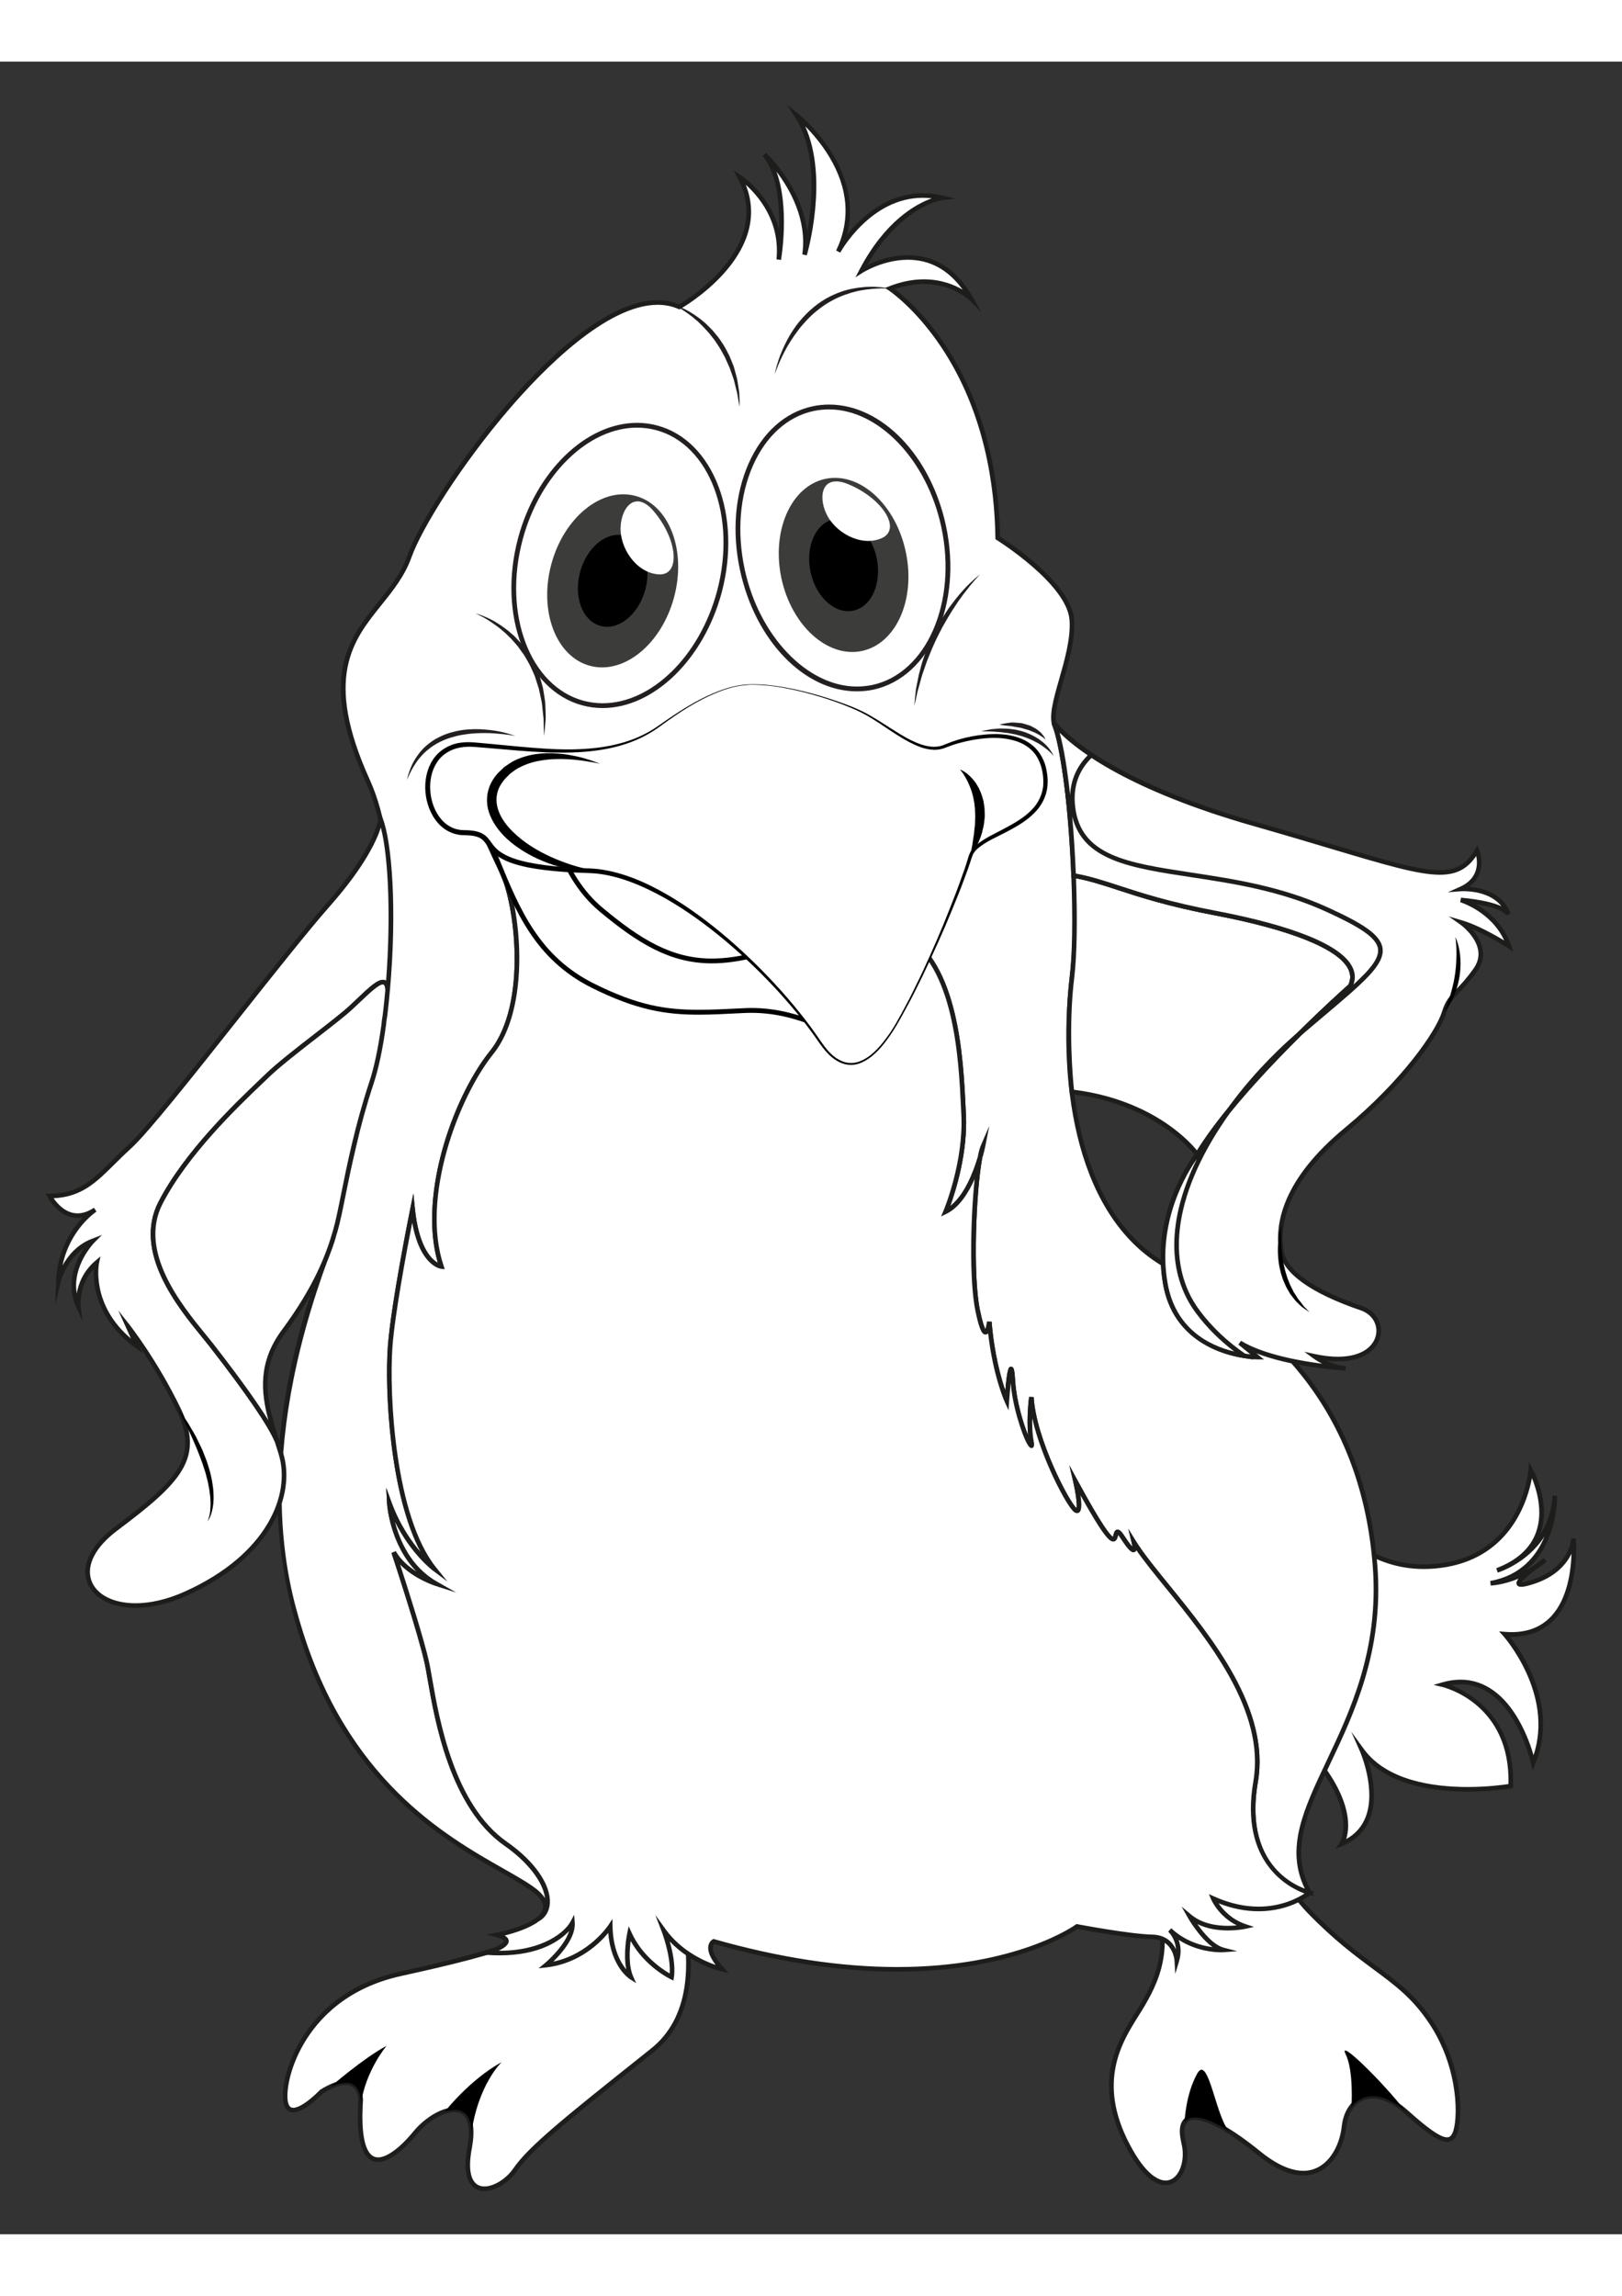 <?xml version="1.0" encoding="utf-8"?>
<!-- Generator: Adobe Illustrator 27.5.0, SVG Export Plug-In . SVG Version: 6.00 Build 0)  -->
<svg xmlns="http://www.w3.org/2000/svg" xmlns:xlink="http://www.w3.org/1999/xlink" viewBox="0 0 703.001 941.431" width="595" height="842" preserveAspectRatio="xMidYMid meet" data-scaled="true">
<rect x="0" y="0" width="703.001" height="941.431" fill="#333333" stroke="none"/>
<g>
	<g>
		<g>
			<path style="fill:#FFFFFF;" d="M574.883,629.815c0,0,17.365,27.403,51.762,21.522c34.379-5.905,36.803-41.004,36.803-41.004
				s17.367,31.291-14.582,43.429c0,0,23.639-6.911,25.016-32.28c0,0,1.027,32.633-27.813,37.853c0,0,11.826-0.348,23.633-10.055
				c0,0-21.986,14.974-5.016,9.358c16.91-5.595,17.301-18.661,17.301-18.661s4.24,44.212-29.832,41.414
				c0,0,24.318,26.91,12.344,55.757c0,0-9.217-42.546-39.254-33.866c0,0,30.926,7.281,29.522,43.926c0,0-47.068,8.354-64.432-15.43
				c0,0,13.785,31.085-8.848,40.465c0,0,10.223-15.305-18.248-44.644L574.883,629.815z"/>
			<path style="fill:#1D1D1B;" d="M578.822,774.43l1.83-2.738c0.145-0.227,9.246-15.182-18.131-43.396l-0.332-0.342l0.057-0.473
				l11.975-100.57l1.506,2.368c0.139,0.219,14.223,21.886,41.398,21.886c3.051,0,6.197-0.273,9.352-0.813
				c33.219-5.706,35.949-39.744,35.973-40.088l0.234-3.369l1.639,2.953c0.334,0.602,8.121,14.886,3.256,28.191
				c-0.045,0.127-0.092,0.253-0.141,0.379c2.894-4.384,5.063-9.963,5.445-16.99l1.996,0.023c0.01,0.264,0.447,20.947-13.725,32.306
				c1.029-0.537,2.08-1.137,3.145-1.807c2.514-1.909,4.816-3.479,4.84-3.495l1.197,1.599c-1.559,1.282-3.207,2.474-4.896,3.542
				c-4.064,3.093-5.461,4.622-5.939,5.299c0.705-0.036,2.107-0.289,4.871-1.204c16.06-5.314,16.613-17.618,16.615-17.742
				l1.996-0.065c0.021,0.23,0.531,5.729-0.297,12.79c-0.771,6.565-2.904,15.727-8.691,22.095c-4.674,5.143-11.002,7.752-18.81,7.752
				c-0.264,0-0.529-0.003-0.797-0.009c2.113,2.673,6.08,8.178,9.344,15.537c4.262,9.607,8.014,24.256,1.691,39.485l-1.223,2.947
				l-0.678-3.119c-0.074-0.343-7.701-34.246-30.463-34.246c-1.346,0-2.73,0.118-4.145,0.354c8.174,3.242,27.984,14.187,26.85,43.778
				l-0.029,0.806l-0.795,0.141c-0.08,0.015-8.223,1.438-18.822,1.438c-13.889,0.001-31.922-2.403-43.018-13.159
				c1.873,6.065,4.031,16.438,0.566,25.104c-2.131,5.33-6.1,9.23-11.797,11.592L578.822,774.43z M564.287,727.246
				c22.021,22.848,20.949,37.328,19.188,42.935c3.92-2.172,6.717-5.305,8.332-9.341c4.834-12.08-2.314-28.491-2.387-28.655
				l-3.772-8.52l5.494,7.524c9.92,13.59,29.934,16.442,44.975,16.442c8.523,0,15.404-0.931,17.674-1.278
				c0.885-34.656-27.557-41.807-28.777-42.096l-3.699-0.878l3.652-1.057c2.771-0.801,5.496-1.207,8.092-1.207
				c10.137,0,18.967,6.234,25.537,18.03c3.174,5.7,5.092,11.338,6.07,14.695c8.889-26.835-13.023-51.522-13.254-51.777l-1.693-1.874
				l2.518,0.206c8.611,0.714,15.434-1.643,20.277-6.973c6.877-7.568,8.381-19.545,8.602-26.898
				c-2.113,4.383-6.6,9.916-16.115,13.065c-2.666,0.882-4.523,1.31-5.68,1.31c-1.336,0-1.818-0.599-1.986-1.101
				c-0.174-0.515-0.191-1.169,0.834-2.44c-6.764,2.782-11.793,2.969-12.07,2.977l-0.207-1.984
				c13.359-2.418,20.113-11.014,23.523-19.294c-7.527,11.787-20.094,15.613-20.27,15.665l-0.635-1.894
				c8.887-3.376,14.67-8.583,17.191-15.476c3.289-8.995,0.236-18.765-1.742-23.551c-1.684,9.104-8.816,33.655-37.145,38.521
				c-3.268,0.559-6.527,0.842-9.689,0.842c-23.111,0-37.113-15.06-41.551-20.71L564.287,727.246z"/>
		</g>
	</g>
	<g>
		<g>
			<path style="fill:#FFFFFF;" d="M620.369,849.703c-13.557-20.488-28.103-22.545-52.934-48.18
				c-24.834-25.658-16.295-56.208-16.295-56.208l-51.66,48.45c9.379,23.639,1.727,38.576-5.553,50.406
				c-7.285,11.785-20.492,29.523-5.207,58.695c15.264,29.171,27.896,12.982,24.295-1.052c-0.082-0.308-0.102-0.573-0.162-0.884
				c-3.272-14.686,9.34-13.682,32.838,5.393c1.578,1.316,3.143,2.425,4.607,3.393c20.078,13.229,30.139-1.396,32.029-13.453
				c0.064-0.494,0.144-0.947,0.189-1.4c0.037-0.361,0.086-0.713,0.139-1.063c0.031-0.168,0.061-0.338,0.088-0.51
				c2.147-12.047,13.844-16.359,26.518-5.031c6.85,6.152,11.646,9.893,14.996,11.418c3.127,1.398,5.021,0.844,6.174-1.688
				C632.877,892.788,633.928,870.197,620.369,849.703z"/>
			<path style="fill:#1D1D1B;" d="M505.209,920.148c-3.912,0-10.102-2.918-17.373-16.817c-14.674-28.004-3.475-45.813,3.938-57.599
				c0.449-0.716,0.887-1.411,1.305-2.086c7.727-12.559,14.514-26.728,5.473-49.512l-0.252-0.633l54.762-51.358l-0.957,3.44
				c-0.084,0.301-8.074,30.318,16.051,55.244c11.229,11.591,20.262,18.277,28.23,24.177c9.68,7.164,17.326,12.822,24.818,24.147
				c13.672,20.667,12.789,43.615,10.133,49.265c-0.908,1.994-2.314,3.012-4.176,3.012l0,0c-0.969,0-2.051-0.274-3.31-0.837
				c-3.305-1.504-8.008-5.076-15.256-11.587c-4.639-4.146-9.35-6.337-13.625-6.337c-5.746,0-10.053,4.138-11.24,10.8l-0.088,0.512
				c-0.047,0.308-0.094,0.643-0.129,0.987c-0.029,0.292-0.072,0.588-0.117,0.894l-0.076,0.532
				c-1.527,9.746-7.822,19.554-18.451,19.554c-4.6,0-9.688-1.815-15.119-5.395c-1.801-1.189-3.293-2.289-4.697-3.459
				c-12.102-9.824-21.818-15.239-27.346-15.239c-1.559,0-2.66,0.432-3.371,1.318c-1.119,1.395-1.293,4.002-0.504,7.542
				c0.031,0.156,0.049,0.277,0.066,0.395c0.023,0.147,0.043,0.29,0.086,0.445c1.426,5.557,0.488,11.532-2.383,15.234
				C509.895,918.986,507.685,920.148,505.209,920.148z M500.658,794.031c9,23.282,1.695,38.354-5.879,50.665
				c-0.42,0.682-0.861,1.381-1.314,2.102c-7.166,11.396-17.998,28.62-3.857,55.606c7.168,13.698,12.852,15.744,15.602,15.744
				c2.318,0,3.894-1.405,4.81-2.585c2.469-3.182,3.283-8.607,2.027-13.498c-0.059-0.222-0.094-0.435-0.127-0.653
				c-0.014-0.094-0.029-0.19-0.049-0.291c-0.932-4.184-0.631-7.288,0.902-9.199c1.1-1.372,2.758-2.067,4.932-2.067
				c6.072,0,15.967,5.427,28.615,15.694c1.357,1.13,2.793,2.188,4.529,3.335c5.1,3.359,9.814,5.063,14.018,5.063
				c9.447,0,15.08-8.959,16.473-17.838l0.076-0.54c0.041-0.273,0.08-0.539,0.105-0.804c0.039-0.382,0.09-0.75,0.146-1.115
				l0.09-0.521c1.369-7.69,6.432-12.461,13.211-12.461c4.775,0,9.947,2.368,14.959,6.848c7.092,6.37,11.639,9.84,14.744,11.253
				c0.979,0.437,1.816,0.66,2.488,0.66l0,0c0.75,0,1.617-0.22,2.361-1.852c2.441-5.197,3.063-27.598-9.986-47.321
				c-7.299-11.029-14.818-16.596-24.34-23.643c-8.031-5.945-17.135-12.684-28.479-24.394c-20.301-20.975-18.57-45.471-17.176-54.032
				L500.658,794.031z"/>
		</g>
		<path d="M513.412,892.766c0,0,0.387-11.77,5.449-20.904c5.063-9.176,8.332,21.173,14.605,25.534
			C533.467,897.396,518.572,886.492,513.412,892.766z"/>
		<path d="M585.742,886.18c0,0,1.053-15.574-2.527-22.815c-3.602-7.223,16.088,12.016,26.047,24.895c0,0-7.488-7.1-14.381-6.585
			C594.881,881.675,589.982,880.996,585.742,886.18z"/>
	</g>
	<g>
		<g>
			<path style="fill:#FFFFFF;" d="M282.719,764.757c-10.102-13.392-36.23,19.749-39.623,33.659
				c-3.377,13.949-25.266,20.45-69.295,30.096c-44.025,9.633-52.377,48.455-49.787,56.557c1.895,5.97,9.387,0.107,13.189-3.351
				c1.297-1.214,2.199-2.121,2.199-2.121c16.934-10.451,16.934,3.642,16.934,3.642c-0.127,2.034-0.213,3.939-0.246,5.698
				c-0.018,0.553-0.025,1.108-0.018,1.669c0.037,29.976,15.736,16.891,23.943,6.79c1.48-1.77,3.211-3.458,5.063-4.877
				c8.559-6.698,19.844-8.575,19.096,6.152c-0.002,0.021-0.004,0.04-0.006,0.06c0,0.041,0,0.125,0,0.144
				c-0.084,1.563-0.309,3.269-0.656,5.207c-4.691,24.499,13.02,19.274,19.791,9.381c6.789-9.916,23.969-23.435,59.416-51.68
				C318.147,833.574,282.719,764.757,282.719,764.757z"/>
			<path style="fill:#1D1D1B;" d="M209.994,922.718L209.994,922.718c-2.398,0-4.416-0.907-5.834-2.623
				c-2.549-3.085-3.098-8.535-1.631-16.201c0.354-1.962,0.563-3.625,0.639-5.071v-0.153l0.01-0.089
				c0.201-3.962-0.492-6.829-2.061-8.479c-1.023-1.076-2.438-1.622-4.205-1.622c-3.162,0-7.355,1.805-11.217,4.827
				c-1.74,1.333-3.436,2.967-4.912,4.731c-2.945,3.625-10.51,12.082-16.904,12.082c-5.828,0-8.791-6.564-8.807-19.513
				c-0.008-0.563,0-1.134,0.018-1.702c0.033-1.692,0.113-3.57,0.248-5.728c-0.004-0.202-0.094-6.438-5.576-6.438
				c-2.518,0-5.791,1.228-9.734,3.648c-0.256,0.254-1.064,1.054-2.143,2.061c-4.516,4.108-8.137,6.185-10.77,6.185
				c-1.379,0-3.199-0.565-4.055-3.262c-1.326-4.148-0.109-15.345,6.752-27.244c6.324-10.971,19.051-25.183,43.775-30.592
				c55.504-12.16,66-18.883,68.537-29.354c2.877-11.804,21.91-37.548,34.563-37.548c2.77,0,5.066,1.185,6.83,3.521l0.09,0.145
				c0.09,0.174,8.969,17.561,13.375,38.184c5.879,27.521,1.162,48.297-13.641,60.083l-3.732,2.975
				c-32.639,26-49.02,39.05-55.482,48.487C220.682,919.063,214.736,922.718,209.994,922.718z M196.912,886.479
				c2.336,0,4.238,0.755,5.654,2.244c1.961,2.063,2.838,5.428,2.607,9.999l-0.01,0.104l0.004,0.05
				c-0.084,1.584-0.303,3.328-0.672,5.384c-1.684,8.795-0.273,12.771,1.205,14.562c1.041,1.259,2.484,1.897,4.293,1.897
				c4.064,0,9.432-3.361,12.482-7.819c6.631-9.685,23.092-22.799,55.887-48.923l3.732-2.975
				c33.869-26.969,1.103-93.073-0.227-95.711c-1.375-1.788-3.07-2.657-5.182-2.657c-5.016,0-12.105,4.981-19.453,13.669
				c-6.484,7.665-11.775,16.648-13.166,22.352c-3.41,14.083-23.445,20.625-70.053,30.835c-24.01,5.254-36.348,19.017-42.471,29.637
				c-6.484,11.248-7.758,21.948-6.578,25.639c0.525,1.657,1.424,1.869,2.148,1.869c2.061,0,5.404-2.008,9.414-5.655
				c1.27-1.185,2.158-2.08,2.164-2.086l0.184-0.146c4.309-2.659,7.971-4.008,10.885-4.008c3.115,0,5.422,1.504,6.668,4.349
				c0.896,2.044,0.906,4.066,0.906,4.151c-0.135,2.191-0.215,4.041-0.246,5.718c-0.018,0.55-0.025,1.09-0.018,1.636
				c0.01,8.003,1.199,17.527,6.807,17.527c3.842,0,9.584-4.244,15.361-11.354c1.578-1.887,3.385-3.626,5.23-5.04
				C188.727,888.393,193.264,886.479,196.912,886.479z"/>
		</g>
		<path d="M143.334,877.46c0,0,13.844-12.079,24.213-17.696c0,0-9.256,10.967-11.15,25.555c0,0,0.494-6.667-3.289-8.725
			C153.107,876.594,150.803,874.31,143.334,877.46z"/>
		<path d="M192.852,888.219c0,0,10.66-13.705,24.568-21.377c0,0-10.475,9.896-13.252,31.889
			C204.168,898.731,206.145,884.207,192.852,888.219z"/>
	</g>
	<g>
		<path style="fill:#FFFFFF;" d="M596.012,652.385c-5.248-71.572-47.565-107.682-89.227-129.92
			c-41.703-22.219-46.91-84.248-42.154-125.933c4.752-41.704-3.705-100.047-7.369-108.398c-3.621-8.353,8.355-29.688,7.305-46.063
			c-1.027-16.38-32.137-35.678-32.137-35.678c-1.027-78.137-46.699-108.09-46.699-108.09c22.074-8.684,35.221,4.504,35.221,4.504
			c-17.715-31.271-47.566-12.179-47.566-12.179c15.285-29.152,35.082-31.581,35.082-31.581
			c-28.848-6.952-45.162,23.248-45.162,23.248c15.637-32.629-18.063-59.045-18.063-59.045c14.564,22.236,3.475,60.423,3.475,60.423
			c3.457-24.296-17.363-43.408-17.363-43.408c11.459,14.255,6.172,45.507,6.172,45.507c2.387-23.267-16.951-35.775-16.951-35.775
			c17.055,32.299-26.148,56.287-26.148,56.287c-37.75-16.664-107.086,80.236-117.002,108.133
			c-9.877,27.877-46.537,34.299-18.045,97.212c18.414,40.735,4.961,111.489-5.699,156.788c-5.777,24.69-9.586,42.238-9.586,42.238
			c-3.248,10.883-38.553,87.008-14.604,167.282c23.984,80.217,80.584,99.473,100.684,113.399c8.475,5.863,7.162,10.434,2.797,13.704
			c8.828-4.896,4.32-20.204-13.74-32.796c-26.748-18.659-31.373-65.133-34.152-78.176c-2.799-13.025-14.441-48.124-14.441-48.124
			c5.244,9.382,18.268,13.56,18.268,13.56c-18.93-10.758-20.162-34.913-20.162-34.913c6.957,19.11,19.465,28.474,19.465,28.474
			c-18.395-22.9-20.471-77.44-19.117-96.202c1.379-18.763,9.734-59.745,9.734-59.745c2.426,23.947,12.508,24.998,12.508,24.998
			c-9.713-28.846,5.391-72.441,21.766-92.768c16.375-20.326,11.502-64.003,4.195-78.818c-7.322-14.83-14.832-33.737-14.832-33.737
			s165.559,47.423,189.318,61.327c23.801,13.889,24.83,56.969,25.881,78.16c1.051,21.17-7.82,42.053-7.82,42.053
			c8.025-3.909,12.736-16.129,14.838-23.084c0.41-2.305,0.842-4.012,1.313-5.101c0,0-0.41,2.076-1.313,5.101
			c-2.699,14.504-4.098,50.632-0.926,65.96c3.639,17.733,5.039,4.872,5.039,4.872c1.727,21.357,7.59,34.299,7.59,34.299
			s1.666-24.215,2.635-8.599c0.967,15.573,9.482,33.946,8.004,26.128c-1.484-7.799,0-19.176,0-19.176
			c1.051,18.063,15.633,46.557,19.113,48.966c3.477,2.466,0-12.489,0-12.489c24.314,44.83,13.533,13.578,20.51,24.336
			c6.934,10.764,4.834,2.08,4.834,2.08c13.578,21.871,59.785,62.685,52.73,103.69c-7.076,41.042,23.375,48.12,23.375,48.12
			C547.111,757.289,601.279,723.961,596.012,652.385z"/>
		<path style="fill:#1D1D1B;" d="M233.455,805.914l-1.084-1.675c2.043-1.53,3.063-3.13,3.031-4.754
			c-0.041-2.229-1.992-4.694-5.797-7.327c-3.228-2.236-7.438-4.629-12.31-7.398c-25.643-14.572-68.559-38.963-88.762-106.537
			c-21.399-71.719,4.111-139.668,12.494-161.997c1.021-2.721,1.76-4.686,2.109-5.857c0.018-0.102,3.857-17.765,9.57-42.18
			c17.586-74.741,19.471-125.817,5.762-156.148c-20.631-45.555-7.426-61.974,5.344-77.853c5.098-6.339,9.912-12.326,12.67-20.105
			c9.221-25.941,68.84-110.712,108.539-110.712c3.322,0,6.461,0.604,9.336,1.797c4.363-2.582,40.84-25.335,25.332-54.704
			l-1.787-3.387l3.215,2.08c0.16,0.104,12.766,8.444,16.549,23.875c0.336-10.167-0.607-24.073-7.092-32.14l1.455-1.363
			c0.182,0.167,15.709,14.657,17.83,34.316c2.248-12.672,4.291-35.168-5.455-50.047l-3.33-5.085l4.785,3.75
			c0.316,0.248,29.064,23.233,21.184,52.652c5.855-7.349,17.121-18.107,32.895-18.107c2.877,0,5.824,0.358,8.764,1.066l5.305,1.279
			l-5.416,0.686c-6.381,0.808-21.053,7.758-32.695,28.088c3.623-1.756,10.111-4.27,17.58-4.27c11.871,0,21.408,6.209,28.346,18.456
			l3.609,6.371l-5.186-5.171c-0.072-0.071-7.338-7.171-19.818-7.171c-4.08,0-8.305,0.754-12.586,2.244
			c3.541,2.674,12.525,10.213,21.686,23.903c10.563,15.785,23.256,43.035,23.896,83.345c4.061,2.583,31.152,20.388,32.143,36.173
			c0.529,8.264-2.178,17.731-4.568,26.082c-2.316,8.1-4.506,15.75-2.816,19.646c3.691,8.412,12.217,67.026,7.443,108.909
			c-5.342,46.829,2.791,104.242,41.631,124.936c25.146,13.423,44.309,28.705,58.584,46.722
			c18.289,23.084,28.777,51.348,31.172,84.008c2.68,36.42-10.078,63.349-20.328,84.985c-10.115,21.349-18.103,38.211-8.23,55.646
			l1.123,1.983l-2.219-0.517c-0.322-0.074-7.977-1.916-14.83-8.945c-11.416-11.707-11.361-28.387-9.303-40.318
			c5.256-30.556-19.752-61.317-38.01-83.778c-4.977-6.121-9.393-11.553-12.664-16.292c-0.053,0.118-0.117,0.227-0.193,0.324
			c-0.271,0.346-0.662,0.535-1.098,0.535c-0.818,0-1.98-0.452-5.457-5.848c-0.533-0.823-0.908-1.31-1.16-1.597
			c-0.025,0.099-0.049,0.196-0.07,0.281c-0.227,0.935-0.607,2.502-2.057,2.502c-1.566,0-3.992-1.652-14.201-20.013
			c0.434,3.03,0.584,6.032-0.264,7.1c-0.58,0.731-1.547,0.827-2.494,0.153c-3.1-2.145-14.207-23.06-18.174-40.677
			c-0.07,3.249,0.045,6.859,0.621,9.885c0.287,1.516,0.256,2.183-0.125,2.642l-0.301,0.361l-0.559,0.045
			c-0.459,0-1.852,0-5.065-9.802c-1.227-3.742-3.326-11.014-3.887-18.417c-0.256,2.369-0.502,5.21-0.688,7.897l-0.272,3.956
			l-1.637-3.611c-0.223-0.493-5.084-11.392-7.195-29.729c-0.332,0.349-0.707,0.522-1.131,0.522c-1.156,0-2.445-0.785-4.373-10.177
			c-2.699-13.05-2.131-40.114-0.336-57.202c-2.689,6.032-6.666,12.349-12.158,15.024l-2.402,1.17l1.045-2.46
			c0.086-0.207,8.77-20.927,7.74-41.612l-0.133-2.791c-1.022-21.502-2.922-61.525-25.252-74.556
			c-21.986-12.866-168.352-55.254-187.121-60.663c2.094,5.162,8.158,19.865,14.035,31.768c4.039,8.189,6.807,23.372,6.887,37.779
			c0.1,18.065-3.879,33.02-11.201,42.108c-15.135,18.79-31.535,62.301-21.596,91.821l0.498,1.476l-1.549-0.162
			c-0.406-0.042-9.164-1.188-12.576-19.982c-2.34,11.99-7.516,39.533-8.564,53.809c-1.492,20.689,1.193,73.461,18.898,95.503
			l4.953,6.167l-6.332-4.74c-0.443-0.332-9.453-7.194-16.426-21.089c2.035,7.852,6.867,19.408,18.217,25.858l8.396,4.771
			l-9.195-2.95c-0.445-0.143-9.074-2.971-15.172-9.197c3.406,10.486,10.529,32.83,12.629,42.6c0.361,1.693,0.754,3.959,1.211,6.581
			c3.104,17.839,9.561,54.958,32.535,70.984c11.842,8.257,18.941,18.403,18.525,26.48
			C238.146,801.479,236.461,804.248,233.455,805.914z M285.022,105.37c-22.133,0-49.709,28.214-64.178,45.032
			c-20.912,24.31-38.02,51.808-42.477,64.349c-2.871,8.099-8.018,14.5-12.996,20.689c-12.393,15.408-25.205,31.34-5.08,75.775
			c13.898,30.748,12.055,82.244-5.637,157.43c-5.709,24.396-9.545,42.046-9.582,42.221c-0.389,1.31-1.137,3.304-2.172,6.063
			c-33.656,89.648-17.695,143.144-12.451,160.722c19.973,66.805,62.453,90.946,87.834,105.371c4.914,2.793,9.16,5.205,12.461,7.492
			c2.6,1.799,4.445,3.593,5.523,5.364c-0.783-7.008-7.453-15.732-17.609-22.814c-23.656-16.504-30.211-54.177-33.361-72.282
			c-0.453-2.603-0.844-4.851-1.197-6.506c-2.756-12.821-14.297-47.667-14.412-48.018l1.822-0.803
			c2.176,3.894,5.793,6.872,9.191,8.998c-11.896-12.024-12.947-29.604-12.959-29.813l-0.338-6.65l2.277,6.258
			c3.582,9.838,8.686,17.077,12.719,21.729c-13.564-25.271-15.666-70.37-14.307-89.189c1.367-18.612,9.668-59.462,9.752-59.873
			l1.313-6.439l0.662,6.538c1.688,16.683,7.146,21.861,9.943,23.437c-3.793-13.023-3.205-30.023,1.703-48.178
			c4.502-16.654,12.297-32.936,20.852-43.555c16.373-20.323,10.869-63.978,4.078-77.749c-7.256-14.696-14.791-33.621-14.865-33.811
			l-0.752-1.891l1.957,0.56c6.764,1.938,165.951,47.616,189.547,61.425c23.27,13.577,25.203,54.307,26.24,76.188l0.135,2.786
			c0.826,16.613-4.461,33.211-6.813,39.673c6.205-4.783,10.027-14.848,11.857-20.889c0.43-2.403,0.879-4.126,1.369-5.264
			l3.715-8.602l-1.815,9.191c-0.017,0.087-0.426,2.134-1.32,5.14l-0.002,0.005c-2.58,13.939-4.076,50.266-0.92,65.522
			c1.125,5.477,1.934,7.497,2.355,8.238c0.275-0.695,0.574-2.024,0.711-3.272l1.992,0.027c1.131,14.006,4.088,24.431,5.934,29.826
			c0.863-10.292,1.594-10.292,2.494-10.292c1.176,0,1.479,1.04,1.797,6.185c0.551,8.859,3.518,18.435,5.615,23.556
			c-0.779-7.468,0.344-16.255,0.398-16.671l1.99,0.071c1.059,18.195,15.486,45.598,18.586,48.126
			c0.363-1.554-0.398-6.868-1.443-11.365l-1.678-7.212l3.529,6.509c10.697,19.724,14.205,23.904,15.354,24.477
			c0.098-0.236,0.197-0.643,0.262-0.909c0.211-0.868,0.529-2.18,1.756-2.18c0.896,0,1.736,0.78,3.098,2.881
			c1.695,2.632,2.713,3.868,3.281,4.447c-0.037-0.467-0.129-1.056-0.256-1.588l-1.465-6.056l3.285,5.293
			c3.279,5.28,8.449,11.642,14.438,19.008c18.502,22.759,43.84,53.928,38.43,85.38c-5.777,33.504,13.561,43.742,20.371,46.27
			c-8.586-17.54-0.643-34.308,9.309-55.314c10.15-21.425,22.783-48.089,20.143-83.982c-2.365-32.253-12.711-60.148-30.746-82.912
			c-14.1-17.797-33.059-32.909-57.955-46.199c-39.727-21.166-48.094-79.445-42.678-126.928c4.738-41.575-3.648-99.582-7.291-107.883
			c-1.977-4.559,0.203-12.176,2.728-20.996c2.344-8.196,5.002-17.486,4.494-25.405c-0.984-15.686-31.359-34.702-31.666-34.893
			l-0.465-0.289l-0.008-0.548c-0.291-22.11-4.604-54.408-23.504-82.709c-11.303-16.927-22.631-24.483-22.744-24.558l-1.613-1.06
			l1.795-0.707c5.111-2.01,10.178-3.029,15.063-3.029c7.523,0,13.211,2.364,16.799,4.484c-6.217-8.612-14.186-12.97-23.75-12.97
			c-10.629,0-19.465,5.557-19.553,5.613l-3.168,2.021l1.744-3.329c11.123-21.213,24.508-28.488,31.355-30.926
			c-1.316-0.153-2.623-0.229-3.916-0.229c-22.654,0-35.625,23.524-35.752,23.763l-1.781-0.907
			c6.328-13.209,5.277-26.938-3.123-40.809c-3.387-5.591-7.34-10.067-10.287-13.023c10.182,22.493,1.107,54.463,0.684,55.921
			l-1.951-0.42c2.154-15.136-5.453-28.337-11.195-35.869c5.721,15.484,2.164,37.189,1.98,38.275l-1.98-0.269
			c1.695-16.532-8.031-27.593-13.295-32.285c12.16,30.839-27.902,53.538-28.324,53.772l-0.436,0.241l-0.453-0.2
			C291.273,105.985,288.246,105.37,285.022,105.37z"/>
	</g>
	<g>
		<path style="fill:#FFFFFF;" d="M544.207,745.315c7.055-41.005-39.152-81.819-52.73-103.69c0,0,2.1,8.684-4.834-2.08
			c-6.977-10.758,3.805,20.494-20.51-24.336c0,0,3.477,14.955,0,12.489c-3.48-2.409-18.063-30.902-19.113-48.966
			c0,0-1.484,11.377,0,19.176c1.478,7.818-7.037-10.555-8.004-26.128c-0.969-15.616-2.635,8.599-2.635,8.599
			s-5.863-12.941-7.59-34.299c0,0-1.4,12.861-5.039-4.872c-3.172-15.328-1.773-51.456,0.926-65.96
			c-2.102,6.955-6.813,19.175-14.838,23.084c0,0,8.871-20.883,7.82-42.053c-1.051-21.191-2.08-64.271-25.881-78.16
			c-23.76-13.904-189.318-61.327-189.318-61.327s7.51,18.907,14.832,33.737c7.307,14.815,12.18,58.492-4.195,78.818
			c-16.375,20.326-31.479,63.922-21.766,92.768c0,0-10.082-1.051-12.508-24.998c0,0-8.355,40.982-9.734,59.745
			c-1.354,18.762,0.723,73.302,19.117,96.202c0,0-12.508-9.363-19.465-28.474c0,0,1.232,24.155,20.162,34.913
			c0,0-13.023-4.178-18.268-13.56c0,0,11.643,35.1,14.441,48.124c2.779,13.043,7.404,59.517,34.152,78.176
			c18.061,12.592,22.568,27.9,13.74,32.796c-5.965,4.505-17.652,6.687-17.652,6.687c11.439,3.127-4.279,7.652-4.279,7.652
			c29.074,2.121,37.074-12.9,37.074-12.9c0.619,8.375-11.438,18.334-11.438,18.334c18.227-2.08,27.816-16.747,27.816-16.747
			c0.326,16.435,8.986,21.949,8.986,21.949c-3.103-7.097-0.637-18.864-0.637-18.864c5.885,12.982,18.248,18.864,18.248,18.864
			c1.256-8.082-3.373-20.12-3.373-20.12c9.588,13.29,25.348,16.748,25.348,16.748c-8.66-9.545-3.723-12.1-3.723-12.1
			c107.328,30.595,157.445-6.478,157.445-6.478s22.57,4.3,32.633,4.522c10.061,0.229,10.637,10.289,10.637,10.289
			c2.508-8.334-3.066-13.289-3.066-13.289c10.205,9.586,23.207,8.641,23.207,8.641c-7.451-1.938-14.547-14.527-14.547-14.527
			c9.26,7.715,24.113,4.364,24.113,4.364c-10.205-3.375-13.908-12.079-13.908-12.079c25.367,11.418,41.727-2.551,41.727-2.551
			S537.131,786.357,544.207,745.315z"/>
		<path style="fill:#1D1D1B;" d="M275.711,832.621l-2.77-1.763c-0.35-0.224-8.141-5.352-9.313-19.992
			c-3.541,4.294-12.555,13.31-26.84,14.94l-3.346,0.382l2.596-2.146c0.1-0.083,8.533-7.127,10.631-14.017
			c-3.744,4.028-12.533,10.559-30.15,10.559c-1.793,0-3.662-0.069-5.553-0.208l-5.584-0.407l5.379-1.551
			c4.051-1.168,7.734-3.076,7.729-4.003c0,0-0.1-0.811-3.436-1.724l-4.199-1.148l4.279-0.801c0.113-0.021,11.527-2.192,17.232-6.501
			l0.117-0.077c2.371-1.313,3.701-3.515,3.848-6.363c0.373-7.281-6.564-16.991-17.674-24.737
			c-23.656-16.504-30.211-54.177-33.361-72.282c-0.453-2.603-0.844-4.851-1.197-6.506c-2.756-12.82-14.297-47.667-14.412-48.018
			l1.822-0.803c2.17,3.884,5.783,6.861,9.182,8.987c-11.885-12.023-12.938-29.593-12.949-29.802l-0.338-6.65l2.277,6.258
			c3.582,9.838,8.686,17.077,12.719,21.729c-13.564-25.271-15.666-70.37-14.307-89.189c1.367-18.612,9.668-59.462,9.752-59.873
			l1.313-6.439l0.662,6.538c1.559,15.394,6.535,21.731,9.973,23.543c-8.891-30.125,7.424-73.093,22.525-91.839
			c16.373-20.323,10.869-63.978,4.078-77.749c-7.256-14.696-14.791-33.621-14.865-33.811l-0.752-1.891l1.957,0.56
			c6.764,1.938,165.951,47.616,189.547,61.425c23.268,13.577,25.203,54.307,26.24,76.188l0.135,2.786
			c0.826,16.613-4.461,33.211-6.813,39.673c6.223-4.798,10.051-14.909,11.875-20.943l1.939,0.472c-2.586,13.9-4.09,50.3-0.93,65.574
			c1.125,5.479,1.934,7.499,2.355,8.239c0.277-0.694,0.576-2.024,0.711-3.272l1.992,0.027c1.133,14.024,4.088,24.44,5.934,29.83
			c0.863-10.296,1.594-10.296,2.494-10.296c1.176,0,1.479,1.04,1.797,6.185c0.551,8.86,3.518,18.436,5.615,23.556
			c-0.779-7.467,0.344-16.255,0.398-16.671l1.99,0.071c1.059,18.189,15.478,45.581,18.582,48.124
			c0.33-1.459-0.275-6.352-1.44-11.363l-1.676-7.208l3.527,6.505c10.697,19.723,14.205,23.903,15.354,24.477
			c0.098-0.236,0.197-0.642,0.262-0.909c0.211-0.868,0.529-2.18,1.756-2.18c0.896,0,1.736,0.78,3.098,2.881
			c1.695,2.632,2.713,3.868,3.281,4.447c-0.037-0.468-0.129-1.056-0.256-1.588l-1.463-6.054l3.283,5.291
			c3.279,5.28,8.449,11.642,14.438,19.008c18.502,22.759,43.84,53.928,38.43,85.38c-6.826,39.585,21.41,46.693,22.615,46.977
			l1.922,0.451l-1.5,1.283c-0.348,0.297-8.684,7.278-22.748,7.278c-0.002,0-0.002,0-0.002,0c-5.658,0-11.459-1.149-17.283-3.421
			c1.838,2.716,5.574,6.977,11.881,9.063l3.422,1.132l-3.518,0.793c-0.135,0.03-3.367,0.748-7.793,0.748
			c-3.76,0-8.717-0.538-13.199-2.75c2.637,3.753,7.039,9.072,11.459,10.222l5.828,1.516l-6.008,0.449c0,0-0.379,0.028-1.06,0.028
			c-2.613,0-10.648-0.446-18.365-5.399c0.873,2.374,1.309,5.527,0.17,9.31l-1.633,5.424l-0.322-5.654
			c-0.023-0.372-0.666-9.143-9.662-9.347c-9.399-0.208-29.176-3.859-32.383-4.462c-3.32,2.254-29,18.517-78.086,18.517
			c-24.594,0-51.299-4.037-79.377-12c-0.203,0.214-0.475,0.604-0.572,1.229c-0.189,1.204,0.188,3.987,4.826,9.1l2.105,2.32
			l-3.06-0.672c-0.586-0.129-13-2.956-22.563-13.059c1.227,4.324,2.564,10.627,1.791,15.608l-0.205,1.326l-1.213-0.576
			c-0.48-0.229-11.023-5.348-17.318-16.566c-0.498,3.875-0.955,10.669,1.053,15.262L275.711,832.621z M272.49,807.953l1.262,2.784
			c4.568,10.074,13.262,15.821,16.508,17.691c0.52-7.661-3.434-18.065-3.477-18.176l-2.762-7.191l4.506,6.248
			c6.723,9.317,16.652,13.71,21.645,15.43c-2.492-3.288-3.551-6.067-3.15-8.289c0.353-1.965,1.707-2.716,1.859-2.795l0.354-0.183
			l0.381,0.108c28.078,8.004,54.762,12.062,79.313,12.062c51.824,0,77.016-18.197,77.264-18.381l0.352-0.261l0.432,0.082
			c0.225,0.043,22.603,4.287,32.467,4.505c5.885,0.134,8.801,3.39,10.236,6.361c-0.26-4.482-2.916-7.194-3.303-7.567l-0.07-0.065
			l1.35-1.476l0.096,0.089c0.002,0.001,0.002,0.003,0.002,0.003l0.01,0.008c6.098,5.688,13.268,7.509,17.791,8.072
			c-5.871-4.212-10.533-12.394-10.773-12.82l-2.676-4.748l4.188,3.488c4.818,4.015,11.305,4.857,15.898,4.857
			c1.432,0,2.74-0.081,3.846-0.188c-7.947-4.001-10.961-10.895-11.1-11.224l-1.002-2.353l2.332,1.049
			c6.486,2.92,12.951,4.4,19.215,4.4c9.975,0,16.984-3.766,19.918-5.692c-6.744-2.491-28.266-13.329-22.176-48.637
			c5.256-30.556-19.752-61.317-38.01-83.778c-4.977-6.121-9.393-11.553-12.664-16.293c-0.053,0.119-0.117,0.228-0.193,0.325
			c-0.271,0.346-0.662,0.535-1.098,0.535c-0.818,0-1.98-0.452-5.457-5.848c-0.533-0.823-0.908-1.31-1.16-1.598
			c-0.025,0.1-0.051,0.197-0.07,0.283c-0.229,0.935-0.607,2.5-2.057,2.501c-1.564,0-3.992-1.652-14.201-20.014
			c0.434,3.031,0.584,6.033-0.264,7.1c-0.58,0.731-1.547,0.827-2.494,0.153c-3.1-2.145-14.207-23.06-18.174-40.677
			c-0.07,3.249,0.045,6.859,0.621,9.884c0.287,1.517,0.254,2.183-0.125,2.642l-0.299,0.361l-0.559,0.046
			c-0.467-0.048-1.855-0.003-5.066-9.801c-1.227-3.742-3.326-11.014-3.887-18.418c-0.256,2.369-0.502,5.21-0.688,7.897l-0.272,3.956
			l-1.637-3.611c-0.223-0.493-5.084-11.392-7.195-29.729c-0.33,0.348-0.707,0.522-1.131,0.522c-1.156,0-2.445-0.785-4.373-10.177
			c-2.699-13.05-2.131-40.114-0.336-57.202c-2.689,6.032-6.666,12.349-12.158,15.024l-2.402,1.17l1.043-2.46
			c0.088-0.207,8.771-20.927,7.742-41.612l-0.133-2.791c-1.022-21.502-2.922-61.525-25.252-74.556
			c-21.986-12.866-168.352-55.254-187.121-60.663c2.094,5.162,8.158,19.865,14.035,31.768c4.039,8.189,6.807,23.372,6.887,37.779
			c0.1,18.065-3.879,33.02-11.201,42.108c-15.135,18.79-31.535,62.301-21.596,91.821l0.498,1.476l-1.549-0.162
			c-0.406-0.042-9.164-1.188-12.576-19.982c-2.34,11.99-7.516,39.532-8.564,53.809c-1.492,20.689,1.193,73.461,18.898,95.503
			l4.953,6.167l-6.332-4.74c-0.443-0.332-9.453-7.194-16.426-21.089c2.035,7.852,6.867,19.408,18.217,25.858l8.396,4.771
			l-9.195-2.95c-0.445-0.143-9.074-2.971-15.172-9.197c3.406,10.486,10.529,32.83,12.629,42.6c0.361,1.693,0.754,3.958,1.211,6.581
			c3.104,17.839,9.561,54.958,32.535,70.984c11.842,8.257,18.941,18.403,18.525,26.48c-0.182,3.549-1.844,6.306-4.811,7.976
			c-4.162,3.116-10.811,5.118-14.766,6.104c0.996,0.585,1.73,1.362,1.738,2.418c0.01,1.686-2.057,3.115-4.352,4.182
			c0.127,0.001,0.254,0.001,0.381,0.001c18.918,0,28.361-8.228,30.713-12.578l1.625-3.008l0.254,3.407
			c0.471,6.372-5.676,13.364-9.285,16.888c15.461-3.229,23.74-15.642,23.828-15.775l1.773-2.711l0.064,3.238
			c0.195,9.856,3.502,15.661,5.939,18.619c-1.363-6.981,0.344-15.305,0.432-15.72L272.49,807.953z"/>
	</g>
	<g>
		<g>
			<g>
				<path style="fill:#FFFFFF;" d="M311.725,229.888c-8.842,32.918-35.279,54.439-59.084,48.06
					c-23.805-6.418-35.92-38.264-27.076-71.223c8.809-32.918,35.307-54.439,59.086-48.041
					C308.457,165.063,320.574,196.952,311.725,229.888z"/>
				<path style="fill:#231F20;" d="M261.176,280.107c-2.984,0-5.943-0.388-8.805-1.174c-24.318-6.52-36.766-39.046-27.832-72.457
					c7.771-28.967,29.457-49.952,51.555-49.952c3.002,0,5.969,0.391,8.828,1.173c24.316,6.5,36.783,39.026,27.836,72.461
					C304.977,259.082,283.293,280.107,261.176,280.107z M276.094,158.604c-21.15,0-42.01,20.367-49.543,48.408
					c-8.68,32.322,3.15,63.676,26.359,69.93c2.695,0.698,5.449,1.089,8.266,1.089c21.189,0,42.014-20.367,49.563-48.431
					c8.682-32.316-3.147-63.672-26.33-69.907C281.691,158.972,278.935,158.604,276.094,158.604z"/>
			</g>
			<g>
				<path style="fill:#3C3C3B;" d="M292.143,232.113c-5.455,20.344-21.768,33.614-36.457,29.688
					c-14.691-3.951-22.197-23.64-16.748-43.969c5.453-20.326,21.81-33.597,36.5-29.646
					C290.103,192.117,297.613,211.805,292.143,232.113z"/>
				<path d="M279.695,228.776c-2.924,10.804-11.582,17.859-19.4,15.741c-7.818-2.08-11.791-12.55-8.887-23.33
					c2.898-10.801,11.582-17.861,19.377-15.781C278.602,207.525,282.576,217.976,279.695,228.776z"/>
				<path style="fill:#FFFFFF;" d="M283.316,194.792c-7.795-9.175-13.99-1.894-14.34,6.952c-0.371,8.847,6.545,19.648,16.358,20.43
					C295.125,222.954,293.791,207.133,283.316,194.792z"/>
			</g>
		</g>
		<path style="fill:#231F20;" d="M424.777,222.195c0,0-0.738,0.717-1.914,2.058c-1.191,1.317-2.797,3.249-4.631,5.677
			c-0.943,1.153-1.852,2.531-2.877,3.908c-0.924,1.462-1.994,2.941-2.98,4.547c-0.988,1.605-1.996,3.253-2.965,5.002
			c-1.01,1.686-1.892,3.477-2.797,5.264c-0.967,1.772-1.688,3.662-2.535,5.435c-0.797,1.787-1.455,3.621-2.178,5.348
			c-0.68,1.768-1.215,3.498-1.791,5.123c-0.615,1.624-0.988,3.229-1.396,4.689c-0.373,1.462-0.824,2.798-1.094,3.969
			c-0.242,1.216-0.512,2.268-0.676,3.11c-0.432,1.748-0.66,2.735-0.66,2.735s0.084-1.01,0.228-2.778
			c0.102-0.885,0.227-1.954,0.35-3.211c0.082-1.232,0.408-2.592,0.719-4.113c0.309-1.48,0.555-3.127,1.049-4.813
			c0.492-1.688,0.865-3.498,1.541-5.326c0.682-1.773,1.215-3.687,2.041-5.537c0.861-1.829,1.564-3.746,2.527-5.556
			c0.949-1.812,1.875-3.641,2.945-5.348c0.986-1.77,2.094-3.415,3.164-5.021c1.053-1.582,2.264-3.001,3.295-4.421
			c1.131-1.357,2.141-2.657,3.188-3.768c2.02-2.322,3.969-3.988,5.246-5.202C423.934,222.791,424.777,222.195,424.777,222.195z"/>
		<path style="fill:#231F20;" d="M206.102,239.125c0,0,1.01,0.209,2.719,0.847c0.82,0.326,1.807,0.74,2.982,1.274
			c1.133,0.554,2.406,1.191,3.723,2.057c1.355,0.782,2.676,1.811,4.133,2.858c0.723,0.534,1.404,1.172,2.123,1.79
			c0.74,0.578,1.438,1.233,2.098,1.996c0.66,0.699,1.318,1.42,2.02,2.201c0.637,0.741,1.252,1.584,1.848,2.406
			c1.316,1.605,2.242,3.5,3.354,5.291c0.969,1.849,1.709,3.825,2.57,5.696c0.578,1.978,1.152,3.909,1.646,5.803
			c0.35,1.936,0.619,3.788,0.889,5.575c0.223,1.768,0.182,3.457,0.266,5.001c0.082,1.541,0.082,2.982-0.084,4.217
			c-0.121,1.274-0.205,2.345-0.287,3.247c-0.184,1.792-0.291,2.801-0.291,2.801s-0.037-1.028-0.119-2.801
			c-0.023-0.902-0.061-2.014-0.084-3.247c0.024-1.214-0.144-2.634-0.326-4.138c-0.166-1.522-0.27-3.188-0.578-4.877
			c-0.371-1.684-0.781-3.494-1.152-5.347c-0.578-1.791-1.154-3.643-1.77-5.532c-0.822-1.791-1.563-3.686-2.512-5.412
			c-1.025-1.75-1.891-3.582-3.164-5.104c-0.578-0.782-1.133-1.583-1.691-2.388c-0.617-0.717-1.273-1.439-1.891-2.159
			c-0.578-0.721-1.234-1.358-1.893-1.997c-0.66-0.655-1.274-1.275-1.934-1.852c-1.336-1.107-2.551-2.22-3.826-3.061
			c-2.428-1.791-4.652-3.108-6.234-3.933C207.051,239.517,206.102,239.125,206.102,239.125z"/>
		<path style="fill:#231F20;" d="M291.957,105.379c0,0,0.861,0.226,2.281,0.76c0.742,0.288,1.586,0.679,2.553,1.135
			c0.945,0.471,2.016,1.028,3.147,1.768c1.131,0.657,2.262,1.541,3.522,2.426c1.131,0.967,2.443,1.917,3.574,3.168
			c0.578,0.577,1.178,1.174,1.791,1.793c0.555,0.655,1.113,1.315,1.648,1.996c1.191,1.293,2.08,2.838,3.086,4.299
			c0.943,1.521,1.705,3.104,2.529,4.672c0.699,1.582,1.299,3.188,1.936,4.729c0.451,1.586,0.865,3.126,1.252,4.587
			c0.396,1.485,0.516,2.923,0.744,4.221c0.205,1.275,0.434,2.467,0.434,3.56c0.02,1.048,0.078,1.992,0.1,2.755
			c0.021,1.544,0.021,2.407,0.021,2.407s-0.121-0.863-0.455-2.365c-0.123-0.74-0.266-1.647-0.447-2.676
			c-0.145-1.069-0.498-2.201-0.805-3.476c-0.332-1.233-0.578-2.634-1.049-4.012c-0.477-1.377-1.01-2.839-1.545-4.364
			c-0.637-1.479-1.316-2.982-2.014-4.522c-0.805-1.442-1.564-2.984-2.471-4.426c-0.969-1.377-1.787-2.881-2.881-4.155
			c-0.516-0.681-1.029-1.317-1.539-1.955c-0.561-0.618-1.094-1.191-1.629-1.79c-1.07-1.211-2.244-2.24-3.254-3.291
			c-1.148-0.926-2.178-1.912-3.225-2.634c-2.057-1.563-3.85-2.713-5.168-3.475C292.758,105.748,291.957,105.379,291.957,105.379z"/>
		<path style="fill:#231F20;" d="M335.838,135.333c0,0,0.166-1.048,0.619-2.881c0.535-1.81,1.275-4.401,2.59-7.343
			c1.258-2.941,2.965-6.357,5.311-9.692c2.303-3.332,5.287-6.562,8.68-9.316c1.688-1.381,3.521-2.597,5.373-3.644
			c1.912-1.051,3.848-1.912,5.762-2.614c1.912-0.698,3.848-1.191,5.676-1.522c1.83-0.367,3.561-0.512,5.184-0.679
			c1.605-0.061,3.066-0.145,4.426-0.038c1.275,0.104,2.426,0.104,3.35,0.266c1.853,0.266,2.924,0.434,2.924,0.434
			s-1.09-0.023-2.941-0.023c-0.906-0.062-2.057,0.064-3.332,0.106c-1.299,0.019-2.74,0.284-4.305,0.41
			c-1.563,0.246-3.248,0.511-4.998,1.009c-0.883,0.183-1.748,0.493-2.631,0.801c-0.887,0.247-1.811,0.596-2.717,0.967
			c-1.832,0.699-3.6,1.626-5.393,2.635c-1.767,1.047-3.475,2.22-5.08,3.518c-1.623,1.275-3.15,2.713-4.57,4.197
			c-1.395,1.498-2.754,3.002-3.908,4.606c-2.383,3.109-4.34,6.276-5.799,9.074c-1.441,2.819-2.531,5.268-3.211,6.993
			C336.185,134.324,335.838,135.333,335.838,135.333z"/>
		<path style="fill:#231F20;" d="M223.344,292.185c0,0-3.494-0.702-8.764-1.069c-2.656-0.228-5.721-0.228-8.994-0.041
			c-1.623,0.102-3.289,0.307-4.977,0.595c-1.664,0.247-3.352,0.679-4.998,1.172c-3.291,0.969-6.381,2.514-8.969,4.384
			c-1.297,0.986-2.471,1.996-3.498,3.066c-0.986,1.071-1.912,2.179-2.635,3.249c-0.74,1.069-1.359,2.098-1.893,3.023
			c-0.477,0.949-0.945,1.751-1.258,2.49c-0.592,1.4-0.963,2.243-0.963,2.243s0.203-0.884,0.576-2.388
			c0.223-0.781,0.578-1.624,0.945-2.675c0.414-1.007,0.885-2.16,1.606-3.309c0.658-1.214,1.521-2.41,2.467-3.643
			c0.535-0.596,1.051-1.215,1.625-1.811c0.598-0.555,1.213-1.153,1.896-1.688c1.354-1.048,2.793-2.118,4.441-2.876
			c1.584-0.865,3.311-1.526,5.039-2.08c1.771-0.494,3.539-0.927,5.309-1.173c1.773-0.271,3.539-0.33,5.225-0.409
			c3.379-0.043,6.521,0.306,9.178,0.697c2.656,0.41,4.813,1.028,6.297,1.479C222.521,291.838,223.344,292.185,223.344,292.185z"/>
		<path style="fill:#231F20;" d="M456.67,300.847c0,0-0.352-0.41-1.033-1.112c-0.637-0.68-1.646-1.563-2.922-2.527
			c-0.676-0.455-1.355-0.99-2.117-1.461c-0.781-0.475-1.625-0.927-2.51-1.358c-0.863-0.493-1.832-0.824-2.758-1.233
			c-0.988-0.313-1.951-0.764-2.983-1.01c-1.029-0.228-2.035-0.618-3.068-0.763c-1.023-0.145-2.014-0.452-3.02-0.513
			c-0.986-0.125-1.959-0.229-2.861-0.35c-0.926-0.041-1.791-0.103-2.611-0.185c-1.607-0.125-2.965-0.083-3.932-0.125
			c-0.965-0.041-1.502-0.061-1.502-0.061s0.516-0.145,1.481-0.33c0.453-0.103,1.031-0.205,1.688-0.326
			c0.68-0.167,1.424-0.289,2.242-0.311c0.824-0.079,1.73-0.163,2.676-0.205c0.945,0,1.979,0.02,3.002,0.083
			c1.051,0.02,2.141,0.224,3.211,0.35c1.094,0.143,2.182,0.493,3.271,0.74c1.094,0.289,2.117,0.763,3.15,1.131
			c1.006,0.494,2.014,0.949,2.898,1.482c0.926,0.537,1.768,1.133,2.512,1.747c0.781,0.534,1.42,1.215,2.035,1.792
			c1.172,1.213,1.936,2.387,2.447,3.21C456.478,300.334,456.67,300.847,456.67,300.847z"/>
		<path style="fill:#231F20;" d="M453.147,293.728c0,0-0.266-0.267-0.758-0.615c-0.434-0.414-1.174-0.823-1.998-1.378
			c-0.432-0.208-0.9-0.455-1.395-0.744c-0.478-0.307-1.053-0.471-1.629-0.717c-0.557-0.209-1.111-0.475-1.707-0.679
			c-0.619-0.186-1.256-0.349-1.895-0.517c-0.615-0.185-1.232-0.451-1.889-0.493c-0.639-0.084-1.275-0.205-1.875-0.308
			c-0.615-0.084-1.191-0.27-1.77-0.349c-0.574-0.042-1.107-0.085-1.605-0.146c-2.014-0.166-3.416-0.492-3.416-0.492
			s1.318-0.414,3.416-0.68c0.514-0.083,1.09-0.185,1.666-0.247c0.619-0.022,1.258,0.038,1.914,0.062
			c0.682,0.079,1.34,0.121,2.037,0.185c0.701,0.02,1.377,0.266,2.076,0.451c0.684,0.205,1.357,0.434,2.018,0.638
			c0.682,0.247,1.254,0.639,1.854,0.944c1.232,0.559,2.141,1.484,2.959,2.143c0.723,0.842,1.275,1.502,1.564,2.078
			C453.049,293.4,453.147,293.728,453.147,293.728z"/>
		<g>
			<g>
				<linearGradient id="SVGID_1_" gradientUnits="userSpaceOnUse" x1="198.695" y1="320.432" x2="372.187" y2="320.432">
					<stop  offset="0" style="stop-color:#FAA61A"/>
					<stop  offset="1" style="stop-color:#EC563D"/>
				</linearGradient>
				<path style="fill:url(#SVGID_1_);" d="M198.965,320.371c-0.186,0.042-0.27,0.121-0.27,0.121
					C198.779,320.455,198.863,320.391,198.965,320.371z"/>
				<path style="fill:#B96D13;" d="M191.309,325.473l6.711-5.781c0.061-0.041,0.266-0.205,0.572-0.329l0.908,1.894l-0.205,0.102
					L191.309,325.473z"/>
			</g>
			<g>
				<path style="fill:#FFFFFF;" d="M260.5,367.422c29.791,24.834,47.398,29.356,91.162,11.297
					c7.035-2.922,14.193-8.068,21.205-14.689c-4.727-5.002-11.498-10.163-20.756-15.557
					c-40.672-23.514-82.723-37.855-116.303-37.152C237.645,329.217,243.424,353.206,260.5,367.422z"/>
				<g>
					<path style="fill:#FFFFFF;" d="M351.662,378.719c-43.764,18.06-61.371,13.537-91.162-11.297
						c-17.076-14.216-22.855-38.205-24.691-56.102c-13.986,0.285-26.477,3.127-36.844,9.051c1.131-0.451,5.617-0.391,14.133,20.02
						c9.957,23.885,17.648,46.905,43.783,59.988c26.207,13.086,39.785,12.161,65.44,10.824c25.656-1.297,39.049,13.086,42.875,5.412
						c3.232-6.398,32.531-26.561,7.672-52.586C365.855,370.65,358.697,375.797,351.662,378.719z"/>
					<path d="M361.453,419.925c-2.367,0-5.35-1.071-9.135-2.365c-7.016-2.507-16.867-5.965-29.934-5.308l-1.275,0.061
						c-6.789,0.352-12.717,0.66-18.289,0.66c-14.26,0-26.951-1.974-46.397-11.666c-24.461-12.262-32.977-32.959-41.986-54.891
						c-0.764-1.852-1.527-3.742-2.309-5.594c-7.734-18.599-11.828-19.525-12.611-19.525c-0.078,0-0.162,0.02-0.203,0.02
						l-0.861-1.871c10.162-5.803,22.73-8.887,37.318-9.176l0.945-0.02l0.125,0.945c1.789,17.529,7.484,41.395,24.334,55.426
						c16.295,13.619,29.914,22.033,47.342,22.033c11.297,0,24.48-3.374,42.75-10.902c6.506-2.677,13.539-7.553,20.865-14.486
						l0.758-0.721l0.723,0.762c20.859,21.848,4.34,40.182-3.602,49.006c-1.787,1.977-3.352,3.703-3.891,4.797
						C365.176,418.998,363.654,419.925,361.453,419.925z M325.656,410.072c11.791,0,20.799,3.165,27.361,5.491
						c3.602,1.298,6.439,2.286,8.435,2.286c1.397,0,2.201-0.518,2.816-1.69c0.66-1.336,2.225-3.085,4.197-5.225
						c8.008-8.889,22.799-25.324,4.342-45.445c-7.264,6.746-14.236,11.499-20.736,14.193c-18.557,7.635-31.973,11.049-43.555,11.049
						c-18.045,0-32.01-8.602-48.697-22.507c-17.059-14.239-23.024-38.04-24.955-55.856c-12.736,0.369-23.826,2.939-33,7.611
						c3.434,2.182,7.611,8.99,12.178,20.018c0.826,1.894,1.563,3.742,2.344,5.616c8.828,21.559,17.203,41.949,40.986,53.839
						c19.135,9.548,31.149,11.399,45.447,11.399c5.535,0,11.379-0.268,18.164-0.617l1.297-0.061
						C323.412,410.11,324.566,410.072,325.656,410.072z"/>
				</g>
			</g>
			<g>
				<g>
					<path style="fill:#FFFFFF;" d="M325.781,269.906c14.648-0.251,37.152,6.604,48.283,12.179
						c11.131,5.532,25.02,19.068,35.447,14.563c10.41-4.504,40.305-11.106,43.412,12.141c3.145,23.289-29.172,24.686-32.279,35.449
						c-3.17,10.758-17.283,46.821-31.17,71.223c-17.16,30.1-28.887,16.994-34.01,9.424c-21.559-31.848-67.213-73.322-99.859-74.271
						c-57.32-1.666-34.627-16.5-54.439-16.5c-19.814,0-23.742-40.219,4.072-38.144c27.775,2.057,58.715,7.985,80.939-8.353
						C308.393,271.283,319.853,269.985,325.781,269.906z"/>
					<path d="M325.781,269.801c0,0,0.676,0,1.973,0.02c1.318,0,3.248,0.103,5.785,0.393c5.016,0.512,12.381,1.829,21.475,4.462
						c4.527,1.34,9.525,2.964,14.811,5.105c2.635,1.108,5.328,2.363,7.986,3.969c2.693,1.545,5.35,3.29,8.125,5.063
						c2.758,1.746,5.635,3.578,8.725,5.142c3.086,1.503,6.459,2.861,9.996,2.941c1.789,0.022,3.459-0.308,5.168-1.131
						c1.768-0.74,3.598-1.377,5.473-1.954c3.764-1.112,7.711-1.893,11.805-2.243c4.096-0.349,8.375-0.288,12.594,0.823
						c4.215,1.07,8.393,3.519,10.963,7.408c1.273,1.913,2.223,4.071,2.717,6.334c0.518,2.224,0.805,4.527,0.66,6.914
						c-0.185,4.752-2.451,9.4-5.947,12.736c-3.414,3.393-7.631,5.779-11.869,8.004c-4.199,2.219-8.748,4.07-12.322,7.055
						c-0.865,0.762-1.67,1.623-2.164,2.592c-0.434,0.945-0.781,2.224-1.191,3.374c-0.744,2.345-1.605,4.671-2.49,6.993
						c-1.707,4.691-3.602,9.344-5.533,14.035c-3.828,9.399-8.129,18.762-12.572,28.185c-2.346,4.667-4.565,9.423-7.16,14.011
						c-2.49,4.648-5.039,9.32-8.228,13.639c-1.563,2.16-3.272,4.217-5.268,6.068c-1.973,1.834-4.215,3.416-6.83,4.363
						c-2.592,0.928-5.594,0.82-8.125-0.328c-2.592-1.113-4.672-2.943-6.463-4.98c-1.828-2.08-3.25-4.361-4.834-6.541
						c-1.565-2.184-3.166-4.342-4.836-6.482c-3.332-4.217-6.809-8.33-10.404-12.304c-7.264-7.961-15.045-15.469-23.25-22.364
						c-8.211-6.869-16.848-13.207-26.047-18.451c-9.154-5.145-18.949-9.444-29.092-10.739c-2.49-0.288-5.078-0.331-7.676-0.433
						c-2.586-0.102-5.201-0.205-7.773-0.414c-5.143-0.391-10.266-0.945-15.307-1.932c-4.959-1.092-10.123-2.406-14.299-5.863
						c-2.08-1.688-3.416-4.178-4.857-5.699c-1.42-1.564-3.658-2.076-5.984-2.263c-1.15-0.124-2.346-0.063-3.621-0.167
						c-1.34-0.102-2.592-0.409-3.828-0.861c-2.467-0.906-4.607-2.47-6.256-4.363c-3.354-3.844-5.016-8.701-5.43-13.495
						c-0.367-4.815,0.535-9.772,3.17-13.825c2.592-4.072,7.076-6.705,11.604-7.407c2.262-0.369,4.523-0.369,6.707-0.164
						c2.139,0.186,4.275,0.368,6.379,0.577c4.174,0.41,8.287,0.801,12.322,1.173c8.041,0.739,15.779,1.335,23.123,1.252
						c7.346-0.102,14.299-0.819,20.637-2.489c6.338-1.625,11.953-4.216,16.604-7.445c4.646-3.253,8.988-6.235,13.064-8.642
						c8.105-4.877,15.119-7.612,20.098-8.725c2.469-0.554,4.402-0.759,5.719-0.843C325.121,269.801,325.781,269.801,325.781,269.801
						z M325.781,269.985c0,0-0.66,0-1.959,0.126c-1.313,0.103-3.248,0.288-5.715,0.86c-4.898,1.136-11.855,3.913-19.916,8.827
						c-4.053,2.447-8.311,5.453-12.922,8.805c-4.648,3.336-10.326,6.091-16.705,7.859c-12.838,3.644-28.041,3.397-44.152,2.061
						c-4.031-0.352-8.145-0.701-12.365-1.051c-2.076-0.162-4.213-0.35-6.334-0.516c-2.121-0.183-4.18-0.104-6.234,0.25
						c-4.072,0.699-7.902,2.959-10.164,6.543c-2.322,3.555-3.166,8.064-2.797,12.485c0.348,4.401,1.932,8.888,4.877,12.243
						c1.502,1.664,3.33,3.023,5.41,3.782c1.025,0.372,2.16,0.618,3.211,0.702c1.131,0.102,2.383,0.02,3.658,0.164
						c1.275,0.082,2.596,0.308,3.873,0.721c1.273,0.409,2.549,1.172,3.535,2.178c0.965,0.969,1.646,2.099,2.369,3.023
						c0.717,0.95,1.457,1.793,2.363,2.555c3.541,2.961,8.436,4.36,13.291,5.408c4.895,0.99,9.916,1.586,15.014,1.977
						c2.551,0.205,5.107,0.332,7.676,0.453l3.891,0.166c1.314,0.121,2.674,0.121,3.99,0.326c10.576,1.4,20.512,5.803,29.727,11.154
						c9.26,5.408,17.9,11.869,26.09,18.884c8.186,7.034,15.906,14.67,23.123,22.712c3.621,4.053,7.078,8.209,10.391,12.471
						c1.647,2.136,3.272,4.342,4.813,6.543c1.565,2.219,2.983,4.504,4.713,6.5c1.707,1.996,3.746,3.783,6.152,4.813
						c2.346,1.092,5.059,1.195,7.529,0.349c4.959-1.769,8.701-5.901,11.809-10.098c3.207-4.22,5.697-8.89,8.172-13.54
						c2.549-4.607,4.75-9.383,7.055-14.031c4.4-9.422,8.557-18.846,12.238-28.267c1.875-4.71,3.684-9.359,5.328-14.05
						c0.846-2.308,1.67-4.63,2.367-6.997c0.41-1.192,0.639-2.305,1.252-3.599c0.578-1.236,1.486-2.201,2.43-3.066
						c3.891-3.331,8.418-5.184,12.555-7.449c4.174-2.22,8.246-4.565,11.438-7.753c3.188-3.108,5.162-7.244,5.328-11.564
						c0.145-4.257-0.824-8.723-3.043-12.139c-2.266-3.477-5.969-5.678-9.879-6.705c-3.928-1.09-8.064-1.234-12.014-0.908
						c-3.971,0.311-7.838,1.07-11.543,2.08c-1.828,0.493-3.619,1.111-5.367,1.792c-1.729,0.781-3.785,1.21-5.721,1.13
						c-3.889-0.167-7.348-1.688-10.451-3.294c-3.127-1.644-5.988-3.518-8.744-5.327c-2.717-1.83-5.35-3.621-7.984-5.204
						c-2.572-1.604-5.246-2.922-7.855-4.034c-5.205-2.242-10.168-3.928-14.693-5.285c-9.033-2.695-16.357-4.055-21.373-4.611
						c-2.514-0.266-4.443-0.367-5.762-0.41C326.457,270.008,325.781,269.985,325.781,269.985z"/>
				</g>
				<path d="M416.098,306.732c0,0,0.637,0.205,1.623,0.82c0.475,0.311,1.113,0.679,1.709,1.213c0.637,0.518,1.293,1.174,1.977,1.913
					c0.639,0.781,1.397,1.605,1.951,2.615c0.287,0.534,0.6,1.048,0.906,1.563c0.27,0.555,0.514,1.131,0.762,1.727
					c0.494,1.172,0.844,2.452,1.217,3.787c0.162,1.295,0.492,2.653,0.512,4.012c0.018,1.336,0.145,2.695-0.065,4.011
					c-0.141,1.317-0.285,2.634-0.615,3.788c-0.266,1.253-0.555,2.406-0.949,3.495c-0.369,1.051-0.797,2.058-1.211,2.943
					c-0.33,0.904-0.781,1.687-1.215,2.407c-0.367,0.68-0.762,1.232-1.088,1.727c-0.6,0.968-0.967,1.484-0.967,1.484
					s0.059-0.66,0.223-1.773c0.105-1.13,0.559-2.652,0.764-4.546c0.125-0.925,0.27-1.931,0.475-2.96
					c0.162-1.07,0.162-2.182,0.348-3.313c0.182-1.131,0.102-2.285,0.182-3.477c0.107-1.195-0.014-2.387-0.059-3.54
					c0.045-1.192-0.244-2.365-0.309-3.538c-0.289-1.111-0.367-2.284-0.717-3.336c-0.145-0.512-0.311-1.047-0.434-1.54
					c-0.166-0.536-0.35-1.01-0.537-1.502c-0.35-0.986-0.783-1.83-1.15-2.695c-0.434-0.805-0.783-1.563-1.197-2.2
					c-0.385-0.66-0.758-1.197-1.068-1.689C416.525,307.244,416.098,306.732,416.098,306.732z"/>
				<path d="M260.129,304.304c0,0-0.453-0.103-1.313-0.331c-0.865-0.205-2.141-0.408-3.789-0.679
					c-1.604-0.266-3.559-0.554-5.822-0.782c-1.129-0.079-2.324-0.223-3.617-0.246c-1.262-0.06-2.574-0.121-3.975-0.06
					c-2.758,0-5.719,0.33-8.764,0.926c-3.043,0.619-6.092,1.769-8.91,3.374c-0.721,0.433-1.336,0.944-1.996,1.419l-0.986,0.74
					l-0.867,0.885c-0.553,0.599-1.232,1.214-1.641,1.772c-0.578,0.74-1.156,1.498-1.484,2.117c-1.686,2.737-2.178,6.13-1.457,9.279
					c0.721,3.229,2.527,6.272,4.813,8.906c2.283,2.615,4.936,4.919,7.713,6.893c2.76,1.953,5.66,3.643,8.475,5.02
					c2.861,1.401,5.639,2.574,8.273,3.519c2.592,0.925,5.063,1.688,7.242,2.243c2.18,0.576,4.135,1.027,5.76,1.358
					c1.605,0.308,2.879,0.534,3.744,0.679c0.885,0.144,1.355,0.228,1.355,0.228s-0.471,0-1.355,0
					c-0.906,0.018-2.199,0.018-3.846-0.084c-1.668-0.102-3.686-0.246-5.967-0.619c-2.305-0.288-4.877-0.801-7.674-1.539
					c-5.535-1.42-11.936-3.807-18.064-7.738c-3.047-2.016-6.09-4.342-8.701-7.303c-2.572-2.945-4.834-6.5-5.822-10.637
					c-0.924-4.197-0.188-8.767,2.096-12.322c0.576-1.009,1.154-1.689,1.73-2.41c0.721-0.884,1.42-1.419,2.141-2.158l1.07-1.029
					c0.387-0.289,0.818-0.535,1.191-0.823c0.822-0.536,1.605-1.132,2.428-1.582c3.355-1.792,6.871-2.778,10.201-3.272
					c3.318-0.433,6.506-0.493,9.385-0.228c2.881,0.162,5.473,0.659,7.736,1.131c2.283,0.474,4.215,1.027,5.801,1.545
					C258.4,303.498,260.129,304.304,260.129,304.304z"/>
			</g>
		</g>
		<g>
			<g>
				<path style="fill:#FFFFFF;" d="M408.978,201.414c7.16,33.352-6.623,64.561-30.717,69.684
					c-24.092,5.165-49.398-17.673-56.557-51.042c-7.096-33.331,6.645-64.54,30.738-69.684
					C376.553,145.23,401.863,168.064,408.978,201.414z"/>
				<path style="fill:#231F20;" d="M371.389,272.866c-22.854,0-44.15-22.117-50.67-52.565c-3.518-16.337-2.184-32.712,3.703-46.085
					c5.943-13.477,15.818-22.322,27.814-24.873c2.326-0.493,4.69-0.74,7.1-0.74c22.853,0,44.17,22.117,50.67,52.588
					c7.24,33.861-6.891,65.668-31.521,70.954C376.141,272.619,373.775,272.866,371.389,272.866z M359.336,150.703
					c-2.246,0-4.467,0.223-6.668,0.678c-11.334,2.427-20.68,10.844-26.332,23.682c-5.725,12.979-6.998,28.865-3.604,44.788
					c6.213,29.046,27.139,50.938,48.656,50.938c2.225,0,4.486-0.246,6.668-0.678c23.494-5.04,36.906-35.756,29.916-68.47
					C401.756,172.592,380.853,150.703,359.336,150.703z"/>
			</g>
			<g>
				<path style="fill:#3C3C3B;" d="M392.56,212.34c4.422,20.596-4.072,39.828-18.947,43.02
					c-14.895,3.188-30.514-10.944-34.938-31.497c-4.358-20.596,4.119-39.833,19.014-43.062
					C372.543,177.655,388.154,191.745,392.56,212.34z"/>
				<path d="M379.951,215.035c2.32,10.943-2.164,21.171-10.084,22.857c-7.898,1.688-16.209-5.778-18.559-16.724
					c-2.326-10.949,2.16-21.191,10.084-22.881C369.332,196.579,377.625,204.09,379.951,215.035z"/>
				<path style="fill:#FFFFFF;" d="M367.685,183.126c-11.127-4.63-13.289,4.692-9.563,12.733
					c3.68,8.026,14.744,14.504,23.824,10.721C391.039,202.815,382.682,189.34,367.685,183.126z"/>
			</g>
		</g>
	</g>
	<g>
		<path style="fill:#FFFFFF;" d="M585.291,400.506c6.607-14.217-23.988-24.998-58.715-31.602
			c-34.5-6.564-45.203-13.434-61.27-16.253c0.697,17.487,0.516,34.028-0.676,43.881c-3.066,24.997-0.047,49.87-0.047,49.87
			c38.391,4.55,54.338,27.178,54.338,27.178C537.684,442.432,585.291,400.506,585.291,400.506z"/>
		<path style="fill:#1D1D1B;" d="M518.988,475.407l-0.885-1.25c-0.156-0.224-16.182-22.323-53.637-26.762l-0.781-0.093l-0.094-0.78
			c-0.031-0.249-3-25.281,0.047-50.112c1.137-9.399,1.387-25.743,0.668-43.719l-0.049-1.239l1.221,0.214
			c6.789,1.191,12.731,3.131,19.609,5.377c9.652,3.15,21.662,7.071,41.676,10.879c23.691,4.505,53.211,12.367,59.301,24.24
			c1.465,2.855,1.51,5.805,0.135,8.766l-0.09,0.189l-0.156,0.139c-0.477,0.419-47.709,42.183-66.176,72.84L518.988,475.407z
			 M465.49,445.506c19.617,2.472,33.234,9.704,41.238,15.376c6.545,4.639,10.447,8.937,12.094,10.942
			c18.555-29.876,62.611-69.231,65.646-71.926c1.031-2.338,0.971-4.572-0.184-6.823c-4.465-8.703-25.025-16.939-57.894-23.189
			c-20.139-3.832-32.217-7.774-41.922-10.942c-6.65-2.171-11.99-3.914-18.115-5.084c0.662,17.583,0.393,33.51-0.73,42.792
			C462.906,418.794,465.022,441.11,465.49,445.506z"/>
	</g>
	<g>
		<path style="fill:#FFFFFF;" d="M633.146,363.266c16.435,1.545,19.916,4.96,20.654,6.213c-4.443-12.22-20.654-10.986-20.654-10.986
			c11.725-5.227,7.016-16.682,7.016-16.682c-10.412,17.733-24.998,8.863-96.369-11.463c-71.406-20.326-87.123-44.025-87.123-44.025
			c4.5,10.43,7.59,39.461,8.637,66.329c16.066,2.819,26.77,9.688,61.27,16.253c34.727,6.604,65.322,17.385,58.715,31.602
			c0,0-47.607,41.926-66.369,73.074c0,0-19.441,23.887-13.867,55.837c5.533,31.931,39.934,31.931,39.934,31.931l-7.633-6.213
			c15.287,9.358,45.859,11.107,45.859,11.107c-6.955-0.349-13.559-5.244-13.559-5.244c30.572,6.626,33.699-16.295,20.51-20.819
			c-13.205-4.508-33-12.838-34.852-25.039c-1.828-12.141,2.164-30.902,28.229-52.42c26.047-21.521,39.951-42.754,42.381-50.757
			c2.451-7.939,5.904-7.651,13.56-18.434c7.654-10.779-6.068-20.469-6.068-20.469c8.822,2.611,20.566,10.182,20.566,10.182
			C648.781,367.877,633.146,363.266,633.146,363.266z"/>
		<path style="fill:#1D1D1B;" d="M583.164,567.241l-0.008-0.001l0,0c-0.154-0.008-0.309-0.018-0.461-0.029
			c-4.34-0.294-23.623-1.874-38.111-7.482l3.217,2.619h-2.813c-0.352,0-35.307-0.375-40.92-32.76
			c-5.451-31.252,12.951-55.211,14.029-56.579c18.102-30.008,63.291-70.376,66.371-73.11c1.031-2.338,0.971-4.572-0.184-6.823
			c-4.465-8.703-25.025-16.939-57.894-23.189c-20.139-3.832-32.217-7.774-41.922-10.942c-7.09-2.313-12.688-4.142-19.336-5.308
			l-0.795-0.14l-0.031-0.807c-0.984-25.249-4.01-55.44-8.555-65.972l1.75-0.949c0.156,0.232,16.502,23.672,86.565,43.616
			c12.717,3.622,23.514,6.845,33.039,9.688c23.527,7.023,37.729,11.263,46.941,11.263c7.16,0,11.438-2.532,15.254-9.032l1.02-1.738
			l0.768,1.865c0.045,0.111,4.006,10.084-4.297,16.128c5.174,0.42,14.637,2.466,17.949,11.578l-1.801,0.85
			c-0.342-0.579-2.449-3.178-13.275-4.905c5.135,2.9,12.063,8.379,15.266,17.841l0.918,2.712l-2.406-1.551
			c-0.096-0.063-8.004-5.135-15.586-8.338c2.002,2.2,4.154,5.306,4.775,8.939c0.561,3.285-0.223,6.456-2.332,9.425
			c-3.252,4.58-5.74,7.174-7.74,9.258c-2.697,2.81-4.324,4.507-5.68,8.892c-2.498,8.23-16.303,29.423-42.699,51.232
			c-26.193,21.625-29.617,39.942-27.877,51.501c1.336,8.797,12.838,16.953,34.188,24.241c5.57,1.911,8.822,7.067,7.91,12.539
			c-0.92,5.521-6.281,11.42-18.563,11.42c-1.574,0-3.229-0.101-4.949-0.301c2.24,1.069,5.065,2.1,7.947,2.325l0.436,0.028
			L583.164,567.241z M537.879,554.282c9.43,5.772,24.979,8.621,35.166,9.938c-2.328-1.202-3.856-2.323-3.984-2.418l-3.729-2.764
			l4.535,0.982c3.584,0.777,6.939,1.171,9.971,1.171c11.033,0,15.805-5.036,16.59-9.749c0.748-4.488-1.959-8.73-6.586-10.317
			c-22.111-7.548-34.061-16.24-35.516-25.835c-1.818-12.07,1.664-31.122,28.58-53.342c24.672-20.384,39.449-41.671,42.061-50.275
			c1.496-4.843,3.346-6.771,6.148-9.691c1.955-2.036,4.387-4.571,7.553-9.031c1.789-2.52,2.459-5.188,1.99-7.93
			c-1.08-6.319-7.752-11.096-7.82-11.144l-4.949-3.495l5.811,1.72c6.434,1.904,14.252,6.311,18.236,8.7
			c-5.785-12.524-18.93-16.535-19.072-16.577l0.377-1.955c9.096,0.855,14.404,2.293,17.498,3.715
			c-4.727-5.991-13.432-6.527-16.352-6.527c-0.719,0-1.145,0.031-1.164,0.032l-5.725,0.427l5.242-2.337
			c7.916-3.529,7.762-10.049,7.08-13.36c-3.928,5.736-8.637,8.117-15.773,8.117c-9.504,0-23.81-4.271-47.514-11.346
			c-9.52-2.842-20.311-6.063-33.014-9.681c-54.5-15.514-76.627-32.836-84.252-40.477c3.881,13.818,6.17,40.317,7.006,60.977
			c6.461,1.2,12.205,3.075,18.814,5.233c9.652,3.15,21.662,7.071,41.676,10.879c23.691,4.505,53.211,12.367,59.301,24.24
			c1.465,2.855,1.51,5.805,0.135,8.766l-0.09,0.189l-0.156,0.139c-0.477,0.419-47.709,42.183-66.176,72.84l-0.08,0.115
			c-0.191,0.235-19.086,23.928-13.658,55.034c2.23,12.865,9.426,22.005,21.391,27.166c5.715,2.465,11.217,3.387,14.494,3.732
			l-5.199-4.232L537.879,554.282z"/>
	</g>
	<g>
		<path d="M630.781,379.334c0,0,0.266,0.492,0.578,1.339c0.303,0.926,0.781,2.202,1.047,3.784c0.182,0.781,0.287,1.666,0.408,2.549
			c0.043,0.95,0.205,1.918,0.188,2.965c0.08,1.996-0.08,4.178-0.393,6.315c-0.143,1.069-0.432,2.12-0.637,3.168
			c-0.227,1.028-0.613,2.038-0.883,3.005c-0.309,0.969-0.74,1.83-1.07,2.695c-0.33,0.865-0.781,1.625-1.174,2.365
			c-0.371,0.678-0.721,1.338-1.092,1.893c-0.369,0.516-0.699,1.01-0.965,1.377c-0.535,0.764-0.865,1.174-0.865,1.174
			s0.168-0.471,0.494-1.378c0.186-0.41,0.395-0.926,0.637-1.521c0.27-0.578,0.41-1.318,0.699-2.039
			c0.229-0.759,0.576-1.563,0.805-2.426c0.227-0.864,0.516-1.73,0.758-2.697c0.209-0.945,0.455-1.913,0.703-2.899
			c0.162-1.028,0.412-2.017,0.535-3.044c0.143-1.01,0.326-2.037,0.391-3.066c0.102-0.986,0.185-1.995,0.223-2.964
			c0.107-1.932,0.107-3.765,0.065-5.327c-0.082-1.583-0.143-2.9-0.246-3.826C630.861,379.85,630.781,379.334,630.781,379.334z"/>
		<path d="M555.314,504.707c0,0-0.018,0.66-0.06,1.75c-0.061,1.154-0.037,2.736,0,4.672c0.06,0.943,0.06,1.973,0.185,3.066
			c0.043,1.088,0.207,2.238,0.332,3.412c0.145,1.172,0.432,2.348,0.613,3.602c0.311,1.171,0.494,2.406,0.906,3.619
			c0.393,1.195,0.68,2.41,1.197,3.541c0.225,0.555,0.447,1.15,0.674,1.686c0.266,0.557,0.537,1.092,0.807,1.604
			c0.242,0.517,0.531,1.028,0.758,1.563c0.33,0.452,0.619,0.926,0.926,1.377c0.555,0.928,1.07,1.793,1.732,2.49
			c0.576,0.762,1.088,1.461,1.582,2.079c0.557,0.556,1.004,1.029,1.398,1.462c0.76,0.781,1.217,1.274,1.217,1.274
			s-0.559-0.349-1.467-1.009c-0.471-0.308-1.047-0.718-1.707-1.172c-0.592-0.514-1.254-1.15-1.951-1.83
			c-0.744-0.66-1.42-1.502-2.103-2.387c-0.348-0.452-0.695-0.945-1.068-1.377c-0.303-0.535-0.637-1.052-0.941-1.606
			c-0.289-0.518-0.637-1.071-0.926-1.625c-0.252-0.6-0.539-1.172-0.783-1.791c-0.576-1.192-0.926-2.43-1.338-3.723
			c-0.414-1.237-0.578-2.555-0.908-3.85c-0.182-1.273-0.367-2.508-0.432-3.764c-0.184-2.447-0.1-4.732,0.106-6.667
			C554.449,507.197,555.314,504.707,555.314,504.707z"/>
	</g>
	
		<linearGradient id="SVGID_00000145759656045760018670000016767034675313585305_" gradientUnits="userSpaceOnUse" x1="166.891" y1="407.695" x2="168.042" y2="407.695">
		<stop  offset="0" style="stop-color:#BDE3DE"/>
		<stop  offset="0.117" style="stop-color:#BCD2D2"/>
		<stop  offset="0.272" style="stop-color:#BBC2C6"/>
		<stop  offset="0.391" style="stop-color:#BBBCC2"/>
		<stop  offset="0.408" style="stop-color:#BBBDC1"/>
		<stop  offset="0.735" style="stop-color:#C0C5B1"/>
		<stop  offset="0.987" style="stop-color:#C2C8AB"/>
	</linearGradient>
	<path style="fill:url(#SVGID_00000145759656045760018670000016767034675313585305_);" d="M166.932,412.953
		c0.904-5.002,1.234-8.418,1.07-10.638c-0.311,3.64-0.699,7.261-1.111,10.76C166.891,413.055,166.891,412.973,166.932,412.953z"/>
	
		<linearGradient id="SVGID_00000119077141142352551080000012452329445364729260_" gradientUnits="userSpaceOnUse" x1="166.293" y1="415.317" x2="166.891" y2="415.317">
		<stop  offset="0" style="stop-color:#BDE3DE"/>
		<stop  offset="0.117" style="stop-color:#BCD2D2"/>
		<stop  offset="0.272" style="stop-color:#BBC2C6"/>
		<stop  offset="0.391" style="stop-color:#BBBCC2"/>
		<stop  offset="0.408" style="stop-color:#BBBDC1"/>
		<stop  offset="0.735" style="stop-color:#C0C5B1"/>
		<stop  offset="0.987" style="stop-color:#C2C8AB"/>
	</linearGradient>
	<path style="fill:url(#SVGID_00000119077141142352551080000012452329445364729260_);" d="M166.293,417.56
		c0.205-1.479,0.412-2.983,0.598-4.484C166.602,414.699,166.396,416.201,166.293,417.56z"/>
	<g>
		<path style="fill:#FFFFFF;" d="M91.633,556.164c-8.518-10.945-34.295-37.958-22.057-61.68c12.244-23.7,37.529-46.621,46.127-54.95
			c8.6-8.355,29.297-23.105,36.207-29.462c8.6-7.923,15.574-15.987,16.092-7.757c2.592-29.278,1.666-61.986-3.09-74.146
			c0,0-1.068,12.652-22.484,36.928c-21.455,24.297-73.383,93.426-86.225,105.049c-12.877,11.662-18.414,21.396-34.725,21.396
			c0,0,7.283,14.216,19.791,5.924c0,0-15.287,10.061-15.988,31.252c0,0,3.15-13.23,14.936-17.715c0,0-13.184,13.188-6.23,28.473
			c0,0-1.4-11.108,7.963-19.092c0,0-4.51,20.367,17.385,36.23l-3.807-8.455c0,0,11.787,14.955,21.867,35.797
			c10.082,20.818,0.701,30.903-27.111,51.742c-27.779,20.883-4.51,43.781,30.217,28.146c34.752-15.615,47.074-41.685,41.271-60.609
			c-0.576-1.875-1.154-3.724-1.746-5.574l0,0C115.83,587.723,100.131,567.09,91.633,556.164z"/>
		<path style="fill:#1D1D1B;" d="M58.764,670.012h-0.002c-10.67,0-18.76-4.369-21.107-11.402
			c-2.488-7.451,1.896-16.093,12.027-23.709c27.305-20.459,36.69-30.113,26.813-50.508c-5.535-11.442-11.629-21.157-15.955-27.535
			l1.248,2.769l-3.041-2.202c-17.313-12.545-18.453-28.092-18.1-34.399c-6.684,7.285-5.68,16.231-5.668,16.328l0.793,6.463
			l-2.695-5.926c-4.926-10.828-0.09-20.703,3.451-25.855c-7.877,5.295-10.248,14.805-10.273,14.915l-2.299,9.572l0.326-9.838
			c0.457-13.797,6.906-22.961,11.592-27.838c-0.756,0.144-1.508,0.216-2.254,0.216c-8.291,0-12.842-8.694-13.031-9.065l-0.746-1.456
			h1.637c12.512,0,18.498-5.94,26.785-14.161c2.25-2.231,4.578-4.54,7.268-6.977c7.156-6.477,27.018-31.549,46.225-55.795
			c14.998-18.934,30.506-38.512,39.922-49.175c20.852-23.635,22.227-36.229,22.238-36.353l0.389-4.209l1.539,3.933
			c3.953,10.11,6.307,38.981,3.154,74.598l-1.994-0.025c-0.072-1.146-0.313-2.515-1.045-2.515c-1.805,0-5.871,3.86-9.805,7.594
			c-1.146,1.089-2.34,2.221-3.566,3.351c-3.037,2.795-8.74,7.217-14.779,11.898c-7.775,6.029-16.59,12.864-21.408,17.545
			c-0.791,0.767-1.721,1.653-2.768,2.653c-10.428,9.951-32.123,30.659-43.168,52.039c-10.658,20.657,8.482,44.07,18.766,56.648
			c1.211,1.481,2.297,2.808,3.191,3.958c15.834,20.358,25.432,34.396,28.525,41.724c0.625,1.939,1.203,3.79,1.779,5.669
			c5.586,18.213-5.117,45.325-41.816,61.815C73.275,668.195,65.617,670.012,58.764,670.012z M51.273,541.148l5.039,6.393
			c0.119,0.15,11.971,15.28,21.982,35.98c10.484,21.649,0.258,32.246-27.412,52.979c-9.399,7.064-13.529,14.893-11.332,21.477
			c2.068,6.189,9.43,10.035,19.211,10.035h0.002c6.574,0,13.947-1.756,21.326-5.078c35.594-15.993,46.061-42.005,40.725-59.404
			c-0.574-1.87-1.15-3.716-1.74-5.563c-2.994-7.082-12.504-20.968-28.231-41.188c-0.887-1.14-1.961-2.453-3.16-3.921
			c-10.574-12.934-30.256-37.008-18.996-58.832c11.199-21.677,33.059-42.541,43.564-52.568c1.043-0.995,1.969-1.879,2.756-2.641
			c4.896-4.759,13.758-11.629,21.576-17.691c6.004-4.654,11.674-9.052,14.648-11.789c1.219-1.122,2.404-2.248,3.545-3.329
			c4.98-4.728,8.58-8.143,11.182-8.143c0.525,0,0.984,0.122,1.377,0.364c2.061-26.735,1.107-53.541-2.279-66.328
			c-1.711,5.409-6.809,16.775-21.879,33.859c-9.381,10.624-24.873,30.181-39.856,49.093c-19.258,24.311-39.17,49.449-46.449,56.036
			c-2.656,2.406-4.967,4.698-7.199,6.914c-7.928,7.864-14.266,14.15-26.43,14.702c1.568,2.293,5.188,6.56,10.375,6.56
			c2.275,0,4.66-0.816,7.09-2.425c0,0,0.002-0.002,0.004-0.003l0,0l1.109,1.664c-0.533,0.354-11.51,7.819-14.703,23.306
			c2.299-4.141,6.256-9.068,12.742-11.536l4.348-1.654l-3.283,3.295c-0.111,0.111-9.678,9.896-7.664,22.025
			c0.701-4.07,2.693-9.554,8.039-14.111l2.258-1.927l-0.633,2.902c-0.041,0.188-3.652,17.889,13.83,32.726L51.273,541.148z"/>
	</g>
	<g>
		<path style="fill:#FFFFFF;" d="M168.002,402.315c-0.518-8.23-7.492-0.166-16.092,7.757c-6.91,6.357-27.607,21.107-36.207,29.462
			c-8.598,8.329-33.883,31.25-46.127,54.95c-12.238,23.722,13.539,50.734,22.057,61.68c8.498,10.926,24.197,31.558,28.393,41.498
			l0,0c-5.186-16.543-9.26-31.006,2.877-47.424c13.5-18.207,19.096-32.032,22.387-43.492c3.332-11.439,6.189-35.408,15.695-64.211
			c2.205-6.645,3.975-15.328,5.309-24.975c0.104-1.358,0.309-2.86,0.598-4.484C167.303,409.576,167.691,405.955,168.002,402.315z"/>
		<path style="fill:#1D1D1B;" d="M119.105,598.051c-3.025-7.166-12.535-21.052-28.262-41.272c-0.887-1.14-1.961-2.453-3.16-3.921
			c-10.574-12.934-30.256-37.008-18.996-58.832c11.199-21.677,33.059-42.541,43.564-52.567c1.043-0.996,1.969-1.88,2.756-2.643
			c4.896-4.758,13.758-11.628,21.576-17.689c6.004-4.655,11.674-9.053,14.648-11.79c1.219-1.122,2.404-2.248,3.545-3.329
			c4.98-4.728,8.58-8.143,11.182-8.143c1.834,0,2.857,1.477,3.041,4.39l0.004,0.074l-0.006,0.073
			c-0.279,3.278-0.645,6.809-1.115,10.792c-0.305,1.729-0.496,3.163-0.592,4.442c-1.43,10.343-3.23,18.806-5.357,25.216
			c-6.205,18.801-9.607,35.725-12.09,48.083c-1.359,6.762-2.434,12.103-3.596,16.092c-2.922,10.182-8.127,24.366-22.541,43.809
			c-12.158,16.444-7.576,31.058-2.727,46.529L119.105,598.051z M165.959,399.863c-1.805,0-5.871,3.86-9.805,7.594
			c-1.146,1.088-2.34,2.221-3.566,3.351c-3.037,2.795-8.74,7.217-14.779,11.898c-7.775,6.029-16.59,12.864-21.408,17.545
			c-0.791,0.767-1.721,1.653-2.768,2.653c-10.428,9.952-32.123,30.659-43.168,52.039c-10.658,20.657,8.482,44.07,18.766,56.648
			c1.211,1.481,2.297,2.808,3.191,3.958c11.016,14.163,19.014,25.268,23.902,33.181c-3.309-12.41-4.434-25.276,5.775-39.087
			c14.223-19.185,19.35-33.15,22.228-43.174c1.139-3.911,2.205-9.216,3.555-15.931c2.494-12.407,5.908-29.4,12.152-48.317
			c2.09-6.296,3.861-14.639,5.268-24.799c0.096-1.285,0.295-2.784,0.604-4.522c0.455-3.874,0.814-7.359,1.092-10.595
			C166.922,401.174,166.676,399.863,165.959,399.863z"/>
	</g>
	<path d="M89.887,632.594c0,0,0.387-0.74,0.758-2.08c0.205-0.698,0.35-1.541,0.453-2.489c0.102-0.986,0.125-2.099,0.162-3.271
		c-0.037-1.191-0.078-2.49-0.266-3.867c-0.061-0.657-0.182-1.359-0.266-2.077c-0.125-0.701-0.27-1.419-0.412-2.14
		c-0.205-1.502-0.74-2.982-1.066-4.504c-0.396-1.527-0.992-3.024-1.443-4.57c-0.516-1.521-1.154-3-1.688-4.504
		c-0.537-1.441-1.191-2.881-1.77-4.28c-0.576-1.378-1.195-2.737-1.768-3.993c-0.596-1.233-1.154-2.447-1.648-3.555
		c-0.535-1.113-1.051-2.08-1.479-2.984c-0.414-0.863-0.787-1.646-1.113-2.283c-0.613-1.276-0.947-2.039-0.947-2.039
		s0.492,0.656,1.297,1.834c0.391,0.596,0.889,1.275,1.461,2.117c0.535,0.824,1.234,1.727,1.811,2.797
		c0.619,1.07,1.275,2.224,2.02,3.414c0.697,1.215,1.396,2.533,2.033,3.933c0.637,1.379,1.418,2.798,1.996,4.276
		c0.555,1.546,1.238,3.049,1.769,4.612c0.455,1.582,1.01,3.126,1.4,4.708c0.348,1.583,0.738,3.151,0.926,4.672
		c0.102,0.802,0.223,1.523,0.307,2.281c0.041,0.762,0.105,1.484,0.121,2.182c0.107,1.42,0,2.798-0.08,4.013
		c-0.08,0.638-0.162,1.214-0.246,1.79c-0.121,0.535-0.248,1.09-0.35,1.582c-0.266,0.95-0.516,1.793-0.822,2.449
		C90.439,631.957,89.887,632.594,89.887,632.594z"/>
	<g>
		<path style="fill:#FFFFFF;" d="M519.293,541.905c-25.531-33.862,5.352-87.663,44.234-120.888
			c38.902-33.248,48.303-36.746,12.016-53.411C524.725,344.238,469.26,359.543,465,322.963c-1.174-10.02,2.324-17.24,8.004-22.526
			c-12.488-8.314-16.334-14.114-16.334-14.114c4.5,10.43,7.59,39.461,8.637,66.329c16.066,2.819,26.77,9.688,61.27,16.253
			c34.727,6.604,65.322,17.385,58.715,31.602c0,0-47.607,41.926-66.369,73.074c0,0-19.441,23.887-13.867,55.837
			c4.113,23.74,24.137,29.831,34.174,31.376C531.535,555.504,524.682,549.104,519.293,541.905z"/>
		<path style="fill:#1D1D1B;" d="M543.398,562.446l-4.322-0.665c-9.092-1.399-30.699-7.337-35.008-32.193
			c-5.451-31.252,12.951-55.211,14.029-56.579c3.412-5.656,8.016-12.061,13.682-19.039c8.604-11.982,19.26-23.556,30.816-33.471
			c11.35-11.226,20.553-19.431,21.873-20.601c1.031-2.338,0.971-4.572-0.184-6.823c-4.465-8.703-25.025-16.939-57.894-23.189
			c-20.139-3.832-32.217-7.774-41.922-10.942c-7.088-2.313-12.688-4.142-19.336-5.308l-0.795-0.14l-0.031-0.807
			c-0.984-25.249-4.01-55.44-8.555-65.972l1.75-0.949c0.037,0.055,3.938,5.766,16.057,13.835l1.053,0.701l-0.926,0.863
			c-6.121,5.697-8.709,12.991-7.693,21.678c2.479,21.277,22.574,24.326,50.387,28.546c18.396,2.791,39.246,5.954,59.582,15.306
			c14.111,6.48,22.441,11.417,23.266,17.473c0.977,7.167-7.941,14.693-25.707,29.686c-2.891,2.44-6.008,5.07-9.342,7.92
			l-0.227,0.193c-12.164,12.033-22.451,23.208-30.582,33.214c-24.236,33.777-29.076,65.166-13.277,86.119
			c5.24,7,11.869,13.279,19.703,18.665L543.398,562.446z M518.721,475.524c-3.832,5.389-17.383,26.771-12.682,53.721
			c3.439,19.845,18.084,27.069,28.908,29.686c-6.412-4.879-11.935-10.39-16.455-16.426
			C505.59,525.393,505.869,501.711,518.721,475.524z M466.273,351.81c6.461,1.2,12.205,3.075,18.814,5.233
			c9.652,3.15,21.662,7.071,41.676,10.879c23.691,4.505,53.211,12.367,59.301,24.24c1.299,2.531,1.481,5.136,0.549,7.757
			c7.393-6.763,11.176-11.481,10.633-15.479c-0.697-5.122-8.98-9.891-22.121-15.925c-20.078-9.233-40.781-12.374-59.045-15.146
			c-25.91-3.932-46.711-7.086-51.367-26.296C465.441,335.49,465.959,344.06,466.273,351.81z M459.254,290.785
			c1.891,6.707,3.402,16.42,4.555,27.006c0.316-6.652,2.865-12.422,7.613-17.214C465.533,296.572,461.666,293.189,459.254,290.785z"
			/>
	</g>
</g>
</svg>
